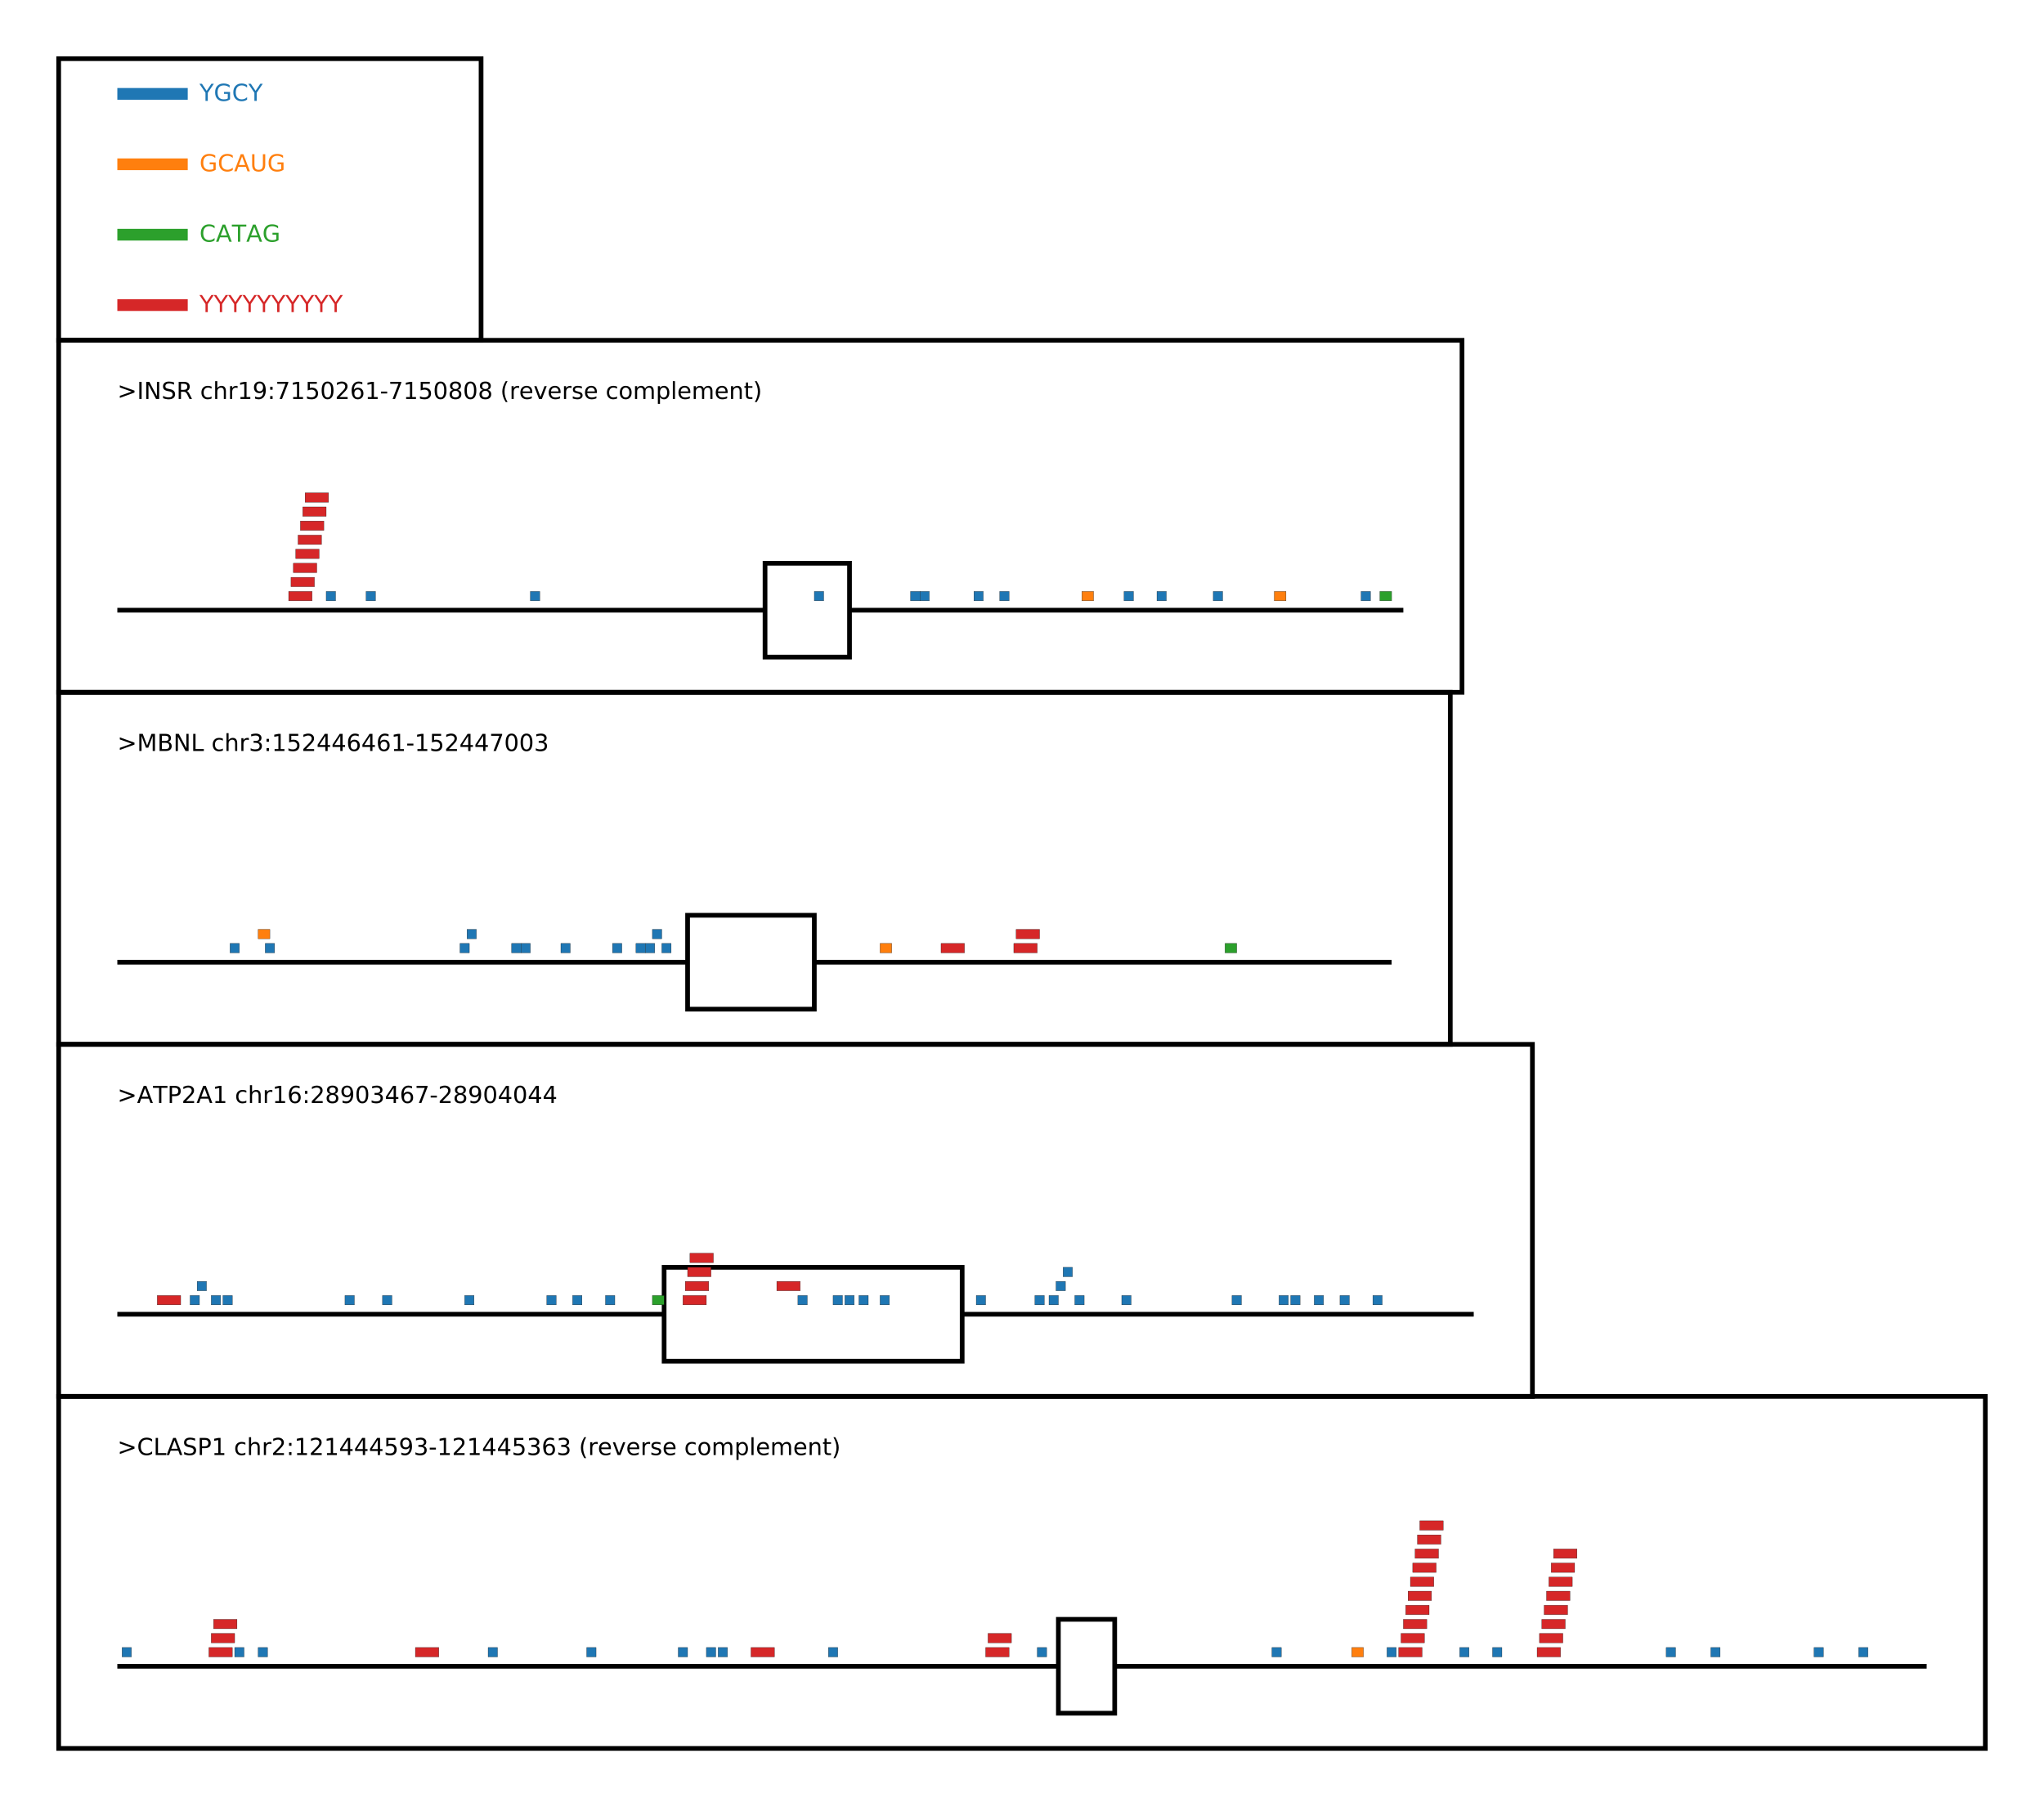 <?xml version="1.0" encoding="UTF-8"?>
<svg xmlns="http://www.w3.org/2000/svg" xmlns:xlink="http://www.w3.org/1999/xlink" width="871pt" height="770pt" viewBox="0 0 871 770" version="1.1">
<defs>
<g>
<symbol overflow="visible" id="glyph0-0">
<path style="stroke:none;" d="M 0.5 1.766 L 0.5 -7.047 L 5.5 -7.047 L 5.5 1.766 Z M 1.062 1.219 L 4.938 1.219 L 4.938 -6.484 L 1.062 -6.484 Z M 1.062 1.219 "/>
</symbol>
<symbol overflow="visible" id="glyph0-1">
<path style="stroke:none;" d="M 1.062 -4.922 L 1.062 -5.812 L 7.312 -3.547 L 7.312 -2.734 L 1.062 -0.453 L 1.062 -1.344 L 6.094 -3.125 Z M 1.062 -4.922 "/>
</symbol>
<symbol overflow="visible" id="glyph0-2">
<path style="stroke:none;" d="M 0.984 -7.297 L 1.969 -7.297 L 1.969 0 L 0.984 0 Z M 0.984 -7.297 "/>
</symbol>
<symbol overflow="visible" id="glyph0-3">
<path style="stroke:none;" d="M 0.984 -7.297 L 2.312 -7.297 L 5.547 -1.188 L 5.547 -7.297 L 6.5 -7.297 L 6.5 0 L 5.172 0 L 1.938 -6.094 L 1.938 0 L 0.984 0 Z M 0.984 -7.297 "/>
</symbol>
<symbol overflow="visible" id="glyph0-4">
<path style="stroke:none;" d="M 5.359 -7.047 L 5.359 -6.094 C 4.984 -6.27 4.629 -6.398 4.297 -6.484 C 3.961 -6.578 3.641 -6.625 3.328 -6.625 C 2.797 -6.625 2.383 -6.52 2.094 -6.312 C 1.801 -6.102 1.656 -5.805 1.656 -5.422 C 1.656 -5.098 1.75 -4.852 1.938 -4.688 C 2.133 -4.52 2.504 -4.391 3.047 -4.297 L 3.641 -4.172 C 4.367 -4.023 4.91 -3.773 5.266 -3.422 C 5.617 -3.078 5.797 -2.609 5.797 -2.016 C 5.797 -1.305 5.555 -0.77 5.078 -0.406 C 4.609 -0.039 3.914 0.141 3 0.141 C 2.656 0.141 2.285 0.098 1.891 0.016 C 1.504 -0.055 1.102 -0.172 0.688 -0.328 L 0.688 -1.344 C 1.094 -1.113 1.484 -0.941 1.859 -0.828 C 2.242 -0.711 2.625 -0.656 3 -0.656 C 3.562 -0.656 3.992 -0.766 4.297 -0.984 C 4.609 -1.211 4.766 -1.531 4.766 -1.938 C 4.766 -2.289 4.656 -2.566 4.438 -2.766 C 4.219 -2.973 3.852 -3.129 3.344 -3.234 L 2.75 -3.344 C 2.008 -3.488 1.473 -3.719 1.141 -4.031 C 0.816 -4.344 0.656 -4.781 0.656 -5.344 C 0.656 -5.988 0.879 -6.492 1.328 -6.859 C 1.785 -7.234 2.414 -7.422 3.219 -7.422 C 3.562 -7.422 3.91 -7.391 4.266 -7.328 C 4.617 -7.266 4.984 -7.172 5.359 -7.047 Z M 5.359 -7.047 "/>
</symbol>
<symbol overflow="visible" id="glyph0-5">
<path style="stroke:none;" d="M 4.438 -3.422 C 4.645 -3.348 4.848 -3.191 5.047 -2.953 C 5.254 -2.723 5.457 -2.406 5.656 -2 L 6.656 0 L 5.594 0 L 4.672 -1.875 C 4.43 -2.363 4.195 -2.688 3.969 -2.844 C 3.738 -3 3.43 -3.078 3.047 -3.078 L 1.969 -3.078 L 1.969 0 L 0.984 0 L 0.984 -7.297 L 3.203 -7.297 C 4.035 -7.297 4.656 -7.117 5.062 -6.766 C 5.477 -6.422 5.688 -5.895 5.688 -5.188 C 5.688 -4.727 5.578 -4.348 5.359 -4.047 C 5.148 -3.742 4.844 -3.535 4.438 -3.422 Z M 1.969 -6.484 L 1.969 -3.891 L 3.203 -3.891 C 3.68 -3.891 4.039 -4 4.281 -4.219 C 4.531 -4.438 4.656 -4.758 4.656 -5.188 C 4.656 -5.613 4.531 -5.938 4.281 -6.156 C 4.039 -6.375 3.68 -6.484 3.203 -6.484 Z M 1.969 -6.484 "/>
</symbol>
<symbol overflow="visible" id="glyph0-6">
<path style="stroke:none;" d=""/>
</symbol>
<symbol overflow="visible" id="glyph0-7">
<path style="stroke:none;" d="M 4.875 -5.266 L 4.875 -4.422 C 4.625 -4.555 4.367 -4.66 4.109 -4.734 C 3.859 -4.805 3.602 -4.844 3.344 -4.844 C 2.758 -4.844 2.305 -4.656 1.984 -4.281 C 1.66 -3.914 1.5 -3.398 1.5 -2.734 C 1.5 -2.066 1.66 -1.547 1.984 -1.172 C 2.305 -0.805 2.758 -0.625 3.344 -0.625 C 3.602 -0.625 3.859 -0.656 4.109 -0.719 C 4.367 -0.789 4.625 -0.898 4.875 -1.047 L 4.875 -0.203 C 4.625 -0.086 4.363 -0.004 4.094 0.047 C 3.832 0.109 3.551 0.141 3.25 0.141 C 2.414 0.141 1.754 -0.113 1.266 -0.625 C 0.785 -1.145 0.547 -1.848 0.547 -2.734 C 0.547 -3.617 0.789 -4.316 1.281 -4.828 C 1.77 -5.336 2.441 -5.594 3.297 -5.594 C 3.578 -5.594 3.848 -5.566 4.109 -5.516 C 4.367 -5.461 4.625 -5.379 4.875 -5.266 Z M 4.875 -5.266 "/>
</symbol>
<symbol overflow="visible" id="glyph0-8">
<path style="stroke:none;" d="M 5.484 -3.297 L 5.484 0 L 4.594 0 L 4.594 -3.266 C 4.594 -3.785 4.488 -4.172 4.281 -4.422 C 4.082 -4.68 3.781 -4.812 3.375 -4.812 C 2.895 -4.812 2.516 -4.656 2.234 -4.344 C 1.953 -4.039 1.812 -3.625 1.812 -3.094 L 1.812 0 L 0.906 0 L 0.906 -7.594 L 1.812 -7.594 L 1.812 -4.625 C 2.031 -4.945 2.285 -5.188 2.578 -5.344 C 2.867 -5.508 3.203 -5.594 3.578 -5.594 C 4.203 -5.594 4.676 -5.398 5 -5.016 C 5.32 -4.629 5.484 -4.055 5.484 -3.297 Z M 5.484 -3.297 "/>
</symbol>
<symbol overflow="visible" id="glyph0-9">
<path style="stroke:none;" d="M 4.109 -4.625 C 4.004 -4.688 3.895 -4.727 3.781 -4.75 C 3.664 -4.781 3.535 -4.797 3.391 -4.797 C 2.879 -4.797 2.488 -4.629 2.219 -4.297 C 1.945 -3.973 1.812 -3.5 1.812 -2.875 L 1.812 0 L 0.906 0 L 0.906 -5.469 L 1.812 -5.469 L 1.812 -4.625 C 2 -4.957 2.242 -5.203 2.547 -5.359 C 2.848 -5.516 3.219 -5.594 3.656 -5.594 C 3.719 -5.594 3.785 -5.586 3.859 -5.578 C 3.93 -5.578 4.016 -5.566 4.109 -5.547 Z M 4.109 -4.625 "/>
</symbol>
<symbol overflow="visible" id="glyph0-10">
<path style="stroke:none;" d="M 1.234 -0.828 L 2.859 -0.828 L 2.859 -6.391 L 1.094 -6.047 L 1.094 -6.938 L 2.844 -7.297 L 3.828 -7.297 L 3.828 -0.828 L 5.438 -0.828 L 5.438 0 L 1.234 0 Z M 1.234 -0.828 "/>
</symbol>
<symbol overflow="visible" id="glyph0-11">
<path style="stroke:none;" d="M 1.094 -0.156 L 1.094 -1.047 C 1.344 -0.93 1.594 -0.844 1.844 -0.781 C 2.102 -0.719 2.352 -0.688 2.594 -0.688 C 3.25 -0.688 3.75 -0.906 4.094 -1.344 C 4.438 -1.781 4.629 -2.445 4.672 -3.344 C 4.484 -3.062 4.242 -2.844 3.953 -2.688 C 3.672 -2.539 3.352 -2.469 3 -2.469 C 2.27 -2.469 1.691 -2.688 1.266 -3.125 C 0.836 -3.57 0.625 -4.176 0.625 -4.938 C 0.625 -5.688 0.844 -6.285 1.281 -6.734 C 1.727 -7.191 2.32 -7.422 3.062 -7.422 C 3.906 -7.422 4.547 -7.098 4.984 -6.453 C 5.43 -5.805 5.656 -4.867 5.656 -3.641 C 5.656 -2.492 5.383 -1.578 4.844 -0.891 C 4.301 -0.203 3.566 0.141 2.641 0.141 C 2.391 0.141 2.141 0.113 1.891 0.062 C 1.641 0.02 1.375 -0.051 1.094 -0.156 Z M 3.062 -3.25 C 3.5 -3.25 3.848 -3.398 4.109 -3.703 C 4.367 -4.004 4.5 -4.414 4.5 -4.938 C 4.5 -5.469 4.367 -5.883 4.109 -6.188 C 3.848 -6.488 3.5 -6.641 3.062 -6.641 C 2.613 -6.641 2.258 -6.488 2 -6.188 C 1.75 -5.883 1.625 -5.469 1.625 -4.938 C 1.625 -4.414 1.75 -4.004 2 -3.703 C 2.258 -3.398 2.613 -3.25 3.062 -3.25 Z M 3.062 -3.25 "/>
</symbol>
<symbol overflow="visible" id="glyph0-12">
<path style="stroke:none;" d="M 1.172 -1.234 L 2.203 -1.234 L 2.203 0 L 1.172 0 Z M 1.172 -5.172 L 2.203 -5.172 L 2.203 -3.938 L 1.172 -3.938 Z M 1.172 -5.172 "/>
</symbol>
<symbol overflow="visible" id="glyph0-13">
<path style="stroke:none;" d="M 0.828 -7.297 L 5.516 -7.297 L 5.516 -6.875 L 2.859 0 L 1.828 0 L 4.328 -6.453 L 0.828 -6.453 Z M 0.828 -7.297 "/>
</symbol>
<symbol overflow="visible" id="glyph0-14">
<path style="stroke:none;" d="M 1.078 -7.297 L 4.953 -7.297 L 4.953 -6.453 L 1.984 -6.453 L 1.984 -4.672 C 2.129 -4.723 2.27 -4.758 2.406 -4.781 C 2.551 -4.801 2.695 -4.812 2.844 -4.812 C 3.656 -4.812 4.297 -4.586 4.766 -4.141 C 5.242 -3.703 5.484 -3.102 5.484 -2.344 C 5.484 -1.551 5.238 -0.938 4.75 -0.5 C 4.27 -0.07 3.582 0.141 2.688 0.141 C 2.383 0.141 2.07 0.113 1.75 0.062 C 1.438 0.008 1.109 -0.066 0.766 -0.172 L 0.766 -1.156 C 1.066 -1 1.375 -0.879 1.688 -0.797 C 2 -0.723 2.328 -0.688 2.672 -0.688 C 3.234 -0.688 3.676 -0.832 4 -1.125 C 4.332 -1.426 4.5 -1.832 4.5 -2.344 C 4.5 -2.844 4.332 -3.238 4 -3.531 C 3.676 -3.832 3.234 -3.984 2.672 -3.984 C 2.41 -3.984 2.145 -3.953 1.875 -3.891 C 1.613 -3.836 1.348 -3.75 1.078 -3.625 Z M 1.078 -7.297 "/>
</symbol>
<symbol overflow="visible" id="glyph0-15">
<path style="stroke:none;" d="M 3.172 -6.641 C 2.672 -6.641 2.289 -6.391 2.031 -5.891 C 1.781 -5.391 1.656 -4.641 1.656 -3.641 C 1.656 -2.641 1.781 -1.891 2.031 -1.391 C 2.289 -0.891 2.672 -0.641 3.172 -0.641 C 3.691 -0.641 4.078 -0.891 4.328 -1.391 C 4.586 -1.891 4.719 -2.641 4.719 -3.641 C 4.719 -4.641 4.586 -5.391 4.328 -5.891 C 4.078 -6.391 3.691 -6.641 3.172 -6.641 Z M 3.172 -7.422 C 3.992 -7.422 4.617 -7.098 5.047 -6.453 C 5.484 -5.805 5.703 -4.867 5.703 -3.641 C 5.703 -2.41 5.484 -1.473 5.047 -0.828 C 4.617 -0.18 3.992 0.141 3.172 0.141 C 2.359 0.141 1.734 -0.18 1.297 -0.828 C 0.867 -1.473 0.656 -2.41 0.656 -3.641 C 0.656 -4.867 0.867 -5.805 1.297 -6.453 C 1.734 -7.098 2.359 -7.422 3.172 -7.422 Z M 3.172 -7.422 "/>
</symbol>
<symbol overflow="visible" id="glyph0-16">
<path style="stroke:none;" d="M 1.922 -0.828 L 5.359 -0.828 L 5.359 0 L 0.734 0 L 0.734 -0.828 C 1.109 -1.211 1.617 -1.734 2.266 -2.391 C 2.91 -3.047 3.316 -3.469 3.484 -3.656 C 3.797 -4.008 4.016 -4.305 4.141 -4.547 C 4.266 -4.797 4.328 -5.039 4.328 -5.281 C 4.328 -5.664 4.191 -5.977 3.922 -6.219 C 3.648 -6.469 3.297 -6.594 2.859 -6.594 C 2.547 -6.594 2.219 -6.535 1.875 -6.422 C 1.539 -6.316 1.176 -6.156 0.781 -5.938 L 0.781 -6.938 C 1.176 -7.094 1.547 -7.211 1.891 -7.297 C 2.234 -7.379 2.551 -7.422 2.844 -7.422 C 3.594 -7.422 4.191 -7.234 4.641 -6.859 C 5.098 -6.484 5.328 -5.977 5.328 -5.344 C 5.328 -5.039 5.27 -4.754 5.156 -4.484 C 5.039 -4.223 4.836 -3.91 4.547 -3.547 C 4.461 -3.453 4.203 -3.176 3.766 -2.719 C 3.328 -2.27 2.711 -1.641 1.922 -0.828 Z M 1.922 -0.828 "/>
</symbol>
<symbol overflow="visible" id="glyph0-17">
<path style="stroke:none;" d="M 3.297 -4.031 C 2.859 -4.031 2.508 -3.879 2.25 -3.578 C 1.988 -3.273 1.859 -2.863 1.859 -2.344 C 1.859 -1.812 1.988 -1.395 2.25 -1.094 C 2.508 -0.789 2.859 -0.641 3.297 -0.641 C 3.742 -0.641 4.094 -0.789 4.344 -1.094 C 4.602 -1.395 4.734 -1.812 4.734 -2.344 C 4.734 -2.863 4.602 -3.273 4.344 -3.578 C 4.094 -3.879 3.742 -4.031 3.297 -4.031 Z M 5.266 -7.125 L 5.266 -6.234 C 5.016 -6.348 4.758 -6.438 4.5 -6.5 C 4.25 -6.562 4.004 -6.594 3.766 -6.594 C 3.109 -6.594 2.609 -6.375 2.266 -5.938 C 1.922 -5.5 1.727 -4.832 1.688 -3.938 C 1.875 -4.219 2.113 -4.43 2.406 -4.578 C 2.695 -4.734 3.016 -4.812 3.359 -4.812 C 4.086 -4.812 4.664 -4.586 5.094 -4.141 C 5.52 -3.703 5.734 -3.102 5.734 -2.344 C 5.734 -1.594 5.508 -0.988 5.062 -0.531 C 4.625 -0.082 4.035 0.141 3.297 0.141 C 2.453 0.141 1.805 -0.18 1.359 -0.828 C 0.922 -1.473 0.703 -2.41 0.703 -3.641 C 0.703 -4.785 0.973 -5.703 1.516 -6.391 C 2.066 -7.078 2.801 -7.422 3.719 -7.422 C 3.969 -7.422 4.219 -7.395 4.469 -7.344 C 4.719 -7.301 4.984 -7.227 5.266 -7.125 Z M 5.266 -7.125 "/>
</symbol>
<symbol overflow="visible" id="glyph0-18">
<path style="stroke:none;" d="M 0.484 -3.141 L 3.125 -3.141 L 3.125 -2.344 L 0.484 -2.344 Z M 0.484 -3.141 "/>
</symbol>
<symbol overflow="visible" id="glyph0-19">
<path style="stroke:none;" d="M 3.172 -3.469 C 2.703 -3.469 2.332 -3.336 2.062 -3.078 C 1.801 -2.828 1.672 -2.484 1.672 -2.047 C 1.672 -1.609 1.801 -1.266 2.062 -1.016 C 2.332 -0.766 2.703 -0.641 3.172 -0.641 C 3.641 -0.641 4.008 -0.766 4.281 -1.016 C 4.551 -1.266 4.688 -1.609 4.688 -2.047 C 4.688 -2.484 4.551 -2.828 4.281 -3.078 C 4.02 -3.336 3.648 -3.469 3.172 -3.469 Z M 2.188 -3.875 C 1.77 -3.977 1.441 -4.176 1.203 -4.469 C 0.961 -4.758 0.844 -5.113 0.844 -5.531 C 0.844 -6.113 1.051 -6.57 1.469 -6.906 C 1.883 -7.25 2.453 -7.422 3.172 -7.422 C 3.898 -7.422 4.473 -7.25 4.891 -6.906 C 5.305 -6.57 5.516 -6.113 5.516 -5.531 C 5.516 -5.113 5.395 -4.758 5.156 -4.469 C 4.914 -4.176 4.586 -3.977 4.172 -3.875 C 4.648 -3.77 5.02 -3.555 5.281 -3.234 C 5.539 -2.91 5.672 -2.516 5.672 -2.047 C 5.672 -1.336 5.457 -0.797 5.031 -0.422 C 4.602 -0.047 3.984 0.141 3.172 0.141 C 2.367 0.141 1.75 -0.047 1.312 -0.422 C 0.883 -0.797 0.672 -1.336 0.672 -2.047 C 0.672 -2.516 0.805 -2.91 1.078 -3.234 C 1.348 -3.555 1.719 -3.77 2.188 -3.875 Z M 1.828 -5.438 C 1.828 -5.062 1.945 -4.766 2.188 -4.547 C 2.426 -4.336 2.754 -4.234 3.172 -4.234 C 3.598 -4.234 3.93 -4.336 4.172 -4.547 C 4.41 -4.766 4.531 -5.062 4.531 -5.438 C 4.531 -5.812 4.41 -6.102 4.172 -6.312 C 3.93 -6.531 3.598 -6.641 3.172 -6.641 C 2.754 -6.641 2.426 -6.531 2.188 -6.312 C 1.945 -6.102 1.828 -5.812 1.828 -5.438 Z M 1.828 -5.438 "/>
</symbol>
<symbol overflow="visible" id="glyph0-20">
<path style="stroke:none;" d="M 3.094 -7.594 C 2.664 -6.844 2.344 -6.098 2.125 -5.359 C 1.914 -4.629 1.812 -3.891 1.812 -3.141 C 1.812 -2.391 1.914 -1.645 2.125 -0.906 C 2.344 -0.164 2.664 0.57 3.094 1.312 L 2.312 1.312 C 1.832 0.551 1.469 -0.195 1.219 -0.938 C 0.977 -1.676 0.859 -2.41 0.859 -3.141 C 0.859 -3.867 0.977 -4.598 1.219 -5.328 C 1.457 -6.066 1.82 -6.82 2.312 -7.594 Z M 3.094 -7.594 "/>
</symbol>
<symbol overflow="visible" id="glyph0-21">
<path style="stroke:none;" d="M 5.625 -2.953 L 5.625 -2.516 L 1.484 -2.516 C 1.523 -1.898 1.711 -1.43 2.047 -1.109 C 2.379 -0.785 2.844 -0.625 3.438 -0.625 C 3.781 -0.625 4.113 -0.664 4.438 -0.75 C 4.77 -0.832 5.094 -0.957 5.406 -1.125 L 5.406 -0.281 C 5.082 -0.145 4.75 -0.039 4.406 0.031 C 4.07 0.102 3.734 0.141 3.391 0.141 C 2.516 0.141 1.82 -0.109 1.312 -0.609 C 0.801 -1.117 0.547 -1.812 0.547 -2.688 C 0.547 -3.582 0.785 -4.289 1.266 -4.812 C 1.754 -5.332 2.41 -5.594 3.234 -5.594 C 3.973 -5.594 4.555 -5.359 4.984 -4.891 C 5.41 -4.422 5.625 -3.773 5.625 -2.953 Z M 4.719 -3.219 C 4.719 -3.707 4.582 -4.098 4.312 -4.391 C 4.039 -4.691 3.688 -4.844 3.25 -4.844 C 2.738 -4.844 2.332 -4.695 2.031 -4.406 C 1.738 -4.125 1.566 -3.727 1.516 -3.219 Z M 4.719 -3.219 "/>
</symbol>
<symbol overflow="visible" id="glyph0-22">
<path style="stroke:none;" d="M 0.297 -5.469 L 1.25 -5.469 L 2.953 -0.875 L 4.672 -5.469 L 5.625 -5.469 L 3.562 0 L 2.344 0 Z M 0.297 -5.469 "/>
</symbol>
<symbol overflow="visible" id="glyph0-23">
<path style="stroke:none;" d="M 4.422 -5.312 L 4.422 -4.453 C 4.172 -4.586 3.91 -4.688 3.641 -4.75 C 3.367 -4.812 3.082 -4.844 2.781 -4.844 C 2.344 -4.844 2.008 -4.773 1.781 -4.641 C 1.562 -4.504 1.453 -4.301 1.453 -4.031 C 1.453 -3.82 1.531 -3.656 1.688 -3.531 C 1.844 -3.414 2.164 -3.305 2.656 -3.203 L 2.953 -3.125 C 3.598 -2.988 4.051 -2.797 4.312 -2.547 C 4.582 -2.297 4.719 -1.953 4.719 -1.516 C 4.719 -1.004 4.516 -0.598 4.109 -0.297 C 3.711 -0.004 3.164 0.141 2.469 0.141 C 2.164 0.141 1.852 0.109 1.531 0.047 C 1.219 -0.004 0.891 -0.086 0.547 -0.203 L 0.547 -1.125 C 0.879 -0.957 1.203 -0.828 1.516 -0.734 C 1.836 -0.648 2.16 -0.609 2.484 -0.609 C 2.898 -0.609 3.223 -0.68 3.453 -0.828 C 3.68 -0.973 3.797 -1.176 3.797 -1.438 C 3.797 -1.688 3.711 -1.875 3.547 -2 C 3.391 -2.133 3.031 -2.258 2.469 -2.375 L 2.156 -2.453 C 1.602 -2.566 1.203 -2.742 0.953 -2.984 C 0.703 -3.234 0.578 -3.566 0.578 -3.984 C 0.578 -4.504 0.758 -4.898 1.125 -5.172 C 1.488 -5.453 2.008 -5.594 2.688 -5.594 C 3.008 -5.594 3.316 -5.566 3.609 -5.516 C 3.91 -5.473 4.18 -5.406 4.422 -5.312 Z M 4.422 -5.312 "/>
</symbol>
<symbol overflow="visible" id="glyph0-24">
<path style="stroke:none;" d="M 3.062 -4.844 C 2.582 -4.844 2.203 -4.656 1.922 -4.281 C 1.641 -3.906 1.5 -3.391 1.5 -2.734 C 1.5 -2.078 1.633 -1.562 1.906 -1.188 C 2.188 -0.812 2.57 -0.625 3.062 -0.625 C 3.539 -0.625 3.922 -0.812 4.203 -1.188 C 4.484 -1.562 4.625 -2.078 4.625 -2.734 C 4.625 -3.379 4.484 -3.891 4.203 -4.266 C 3.922 -4.648 3.539 -4.844 3.062 -4.844 Z M 3.062 -5.594 C 3.844 -5.594 4.457 -5.336 4.906 -4.828 C 5.352 -4.328 5.578 -3.629 5.578 -2.734 C 5.578 -1.836 5.352 -1.133 4.906 -0.625 C 4.457 -0.113 3.844 0.141 3.062 0.141 C 2.281 0.141 1.664 -0.113 1.219 -0.625 C 0.77 -1.133 0.547 -1.836 0.547 -2.734 C 0.547 -3.629 0.77 -4.328 1.219 -4.828 C 1.664 -5.336 2.281 -5.594 3.062 -5.594 Z M 3.062 -5.594 "/>
</symbol>
<symbol overflow="visible" id="glyph0-25">
<path style="stroke:none;" d="M 5.203 -4.422 C 5.422 -4.828 5.688 -5.125 6 -5.312 C 6.312 -5.5 6.68 -5.594 7.109 -5.594 C 7.68 -5.594 8.117 -5.395 8.422 -5 C 8.734 -4.602 8.891 -4.035 8.891 -3.297 L 8.891 0 L 7.984 0 L 7.984 -3.266 C 7.984 -3.797 7.891 -4.188 7.703 -4.438 C 7.523 -4.688 7.242 -4.812 6.859 -4.812 C 6.391 -4.812 6.02 -4.656 5.75 -4.344 C 5.488 -4.039 5.359 -3.625 5.359 -3.094 L 5.359 0 L 4.453 0 L 4.453 -3.266 C 4.453 -3.797 4.359 -4.188 4.172 -4.438 C 3.984 -4.688 3.695 -4.812 3.312 -4.812 C 2.852 -4.812 2.488 -4.656 2.219 -4.344 C 1.945 -4.039 1.812 -3.625 1.812 -3.094 L 1.812 0 L 0.906 0 L 0.906 -5.469 L 1.812 -5.469 L 1.812 -4.625 C 2.02 -4.957 2.266 -5.203 2.547 -5.359 C 2.836 -5.516 3.176 -5.594 3.562 -5.594 C 3.969 -5.594 4.305 -5.492 4.578 -5.297 C 4.859 -5.098 5.066 -4.805 5.203 -4.422 Z M 5.203 -4.422 "/>
</symbol>
<symbol overflow="visible" id="glyph0-26">
<path style="stroke:none;" d="M 1.812 -0.828 L 1.812 2.078 L 0.906 2.078 L 0.906 -5.469 L 1.812 -5.469 L 1.812 -4.641 C 2 -4.961 2.234 -5.203 2.516 -5.359 C 2.805 -5.516 3.156 -5.594 3.562 -5.594 C 4.227 -5.594 4.766 -5.328 5.172 -4.797 C 5.586 -4.273 5.797 -3.586 5.797 -2.734 C 5.797 -1.867 5.586 -1.172 5.172 -0.641 C 4.766 -0.117 4.227 0.141 3.562 0.141 C 3.156 0.141 2.805 0.062 2.516 -0.094 C 2.234 -0.25 2 -0.492 1.812 -0.828 Z M 4.875 -2.734 C 4.875 -3.391 4.734 -3.906 4.453 -4.281 C 4.18 -4.656 3.812 -4.844 3.344 -4.844 C 2.863 -4.844 2.488 -4.656 2.219 -4.281 C 1.945 -3.906 1.812 -3.391 1.812 -2.734 C 1.812 -2.066 1.945 -1.547 2.219 -1.172 C 2.488 -0.797 2.863 -0.609 3.344 -0.609 C 3.812 -0.609 4.18 -0.797 4.453 -1.172 C 4.734 -1.547 4.875 -2.066 4.875 -2.734 Z M 4.875 -2.734 "/>
</symbol>
<symbol overflow="visible" id="glyph0-27">
<path style="stroke:none;" d="M 0.938 -7.594 L 1.844 -7.594 L 1.844 0 L 0.938 0 Z M 0.938 -7.594 "/>
</symbol>
<symbol overflow="visible" id="glyph0-28">
<path style="stroke:none;" d="M 5.484 -3.297 L 5.484 0 L 4.594 0 L 4.594 -3.266 C 4.594 -3.785 4.488 -4.172 4.281 -4.422 C 4.082 -4.68 3.781 -4.812 3.375 -4.812 C 2.895 -4.812 2.516 -4.656 2.234 -4.344 C 1.953 -4.039 1.812 -3.625 1.812 -3.094 L 1.812 0 L 0.906 0 L 0.906 -5.469 L 1.812 -5.469 L 1.812 -4.625 C 2.031 -4.945 2.285 -5.188 2.578 -5.344 C 2.867 -5.508 3.203 -5.594 3.578 -5.594 C 4.203 -5.594 4.676 -5.398 5 -5.016 C 5.32 -4.629 5.484 -4.055 5.484 -3.297 Z M 5.484 -3.297 "/>
</symbol>
<symbol overflow="visible" id="glyph0-29">
<path style="stroke:none;" d="M 1.828 -7.016 L 1.828 -5.469 L 3.688 -5.469 L 3.688 -4.766 L 1.828 -4.766 L 1.828 -1.797 C 1.828 -1.359 1.891 -1.07 2.016 -0.938 C 2.141 -0.812 2.391 -0.75 2.766 -0.75 L 3.688 -0.75 L 3.688 0 L 2.766 0 C 2.066 0 1.582 -0.129 1.312 -0.391 C 1.051 -0.648 0.922 -1.117 0.922 -1.797 L 0.922 -4.766 L 0.266 -4.766 L 0.266 -5.469 L 0.922 -5.469 L 0.922 -7.016 Z M 1.828 -7.016 "/>
</symbol>
<symbol overflow="visible" id="glyph0-30">
<path style="stroke:none;" d="M 0.797 -7.594 L 1.578 -7.594 C 2.066 -6.82 2.43 -6.066 2.672 -5.328 C 2.922 -4.598 3.047 -3.867 3.047 -3.141 C 3.047 -2.41 2.922 -1.676 2.672 -0.938 C 2.43 -0.195 2.066 0.551 1.578 1.312 L 0.797 1.312 C 1.234 0.57 1.555 -0.164 1.766 -0.906 C 1.984 -1.645 2.094 -2.391 2.094 -3.141 C 2.094 -3.891 1.984 -4.629 1.766 -5.359 C 1.555 -6.098 1.234 -6.844 0.797 -7.594 Z M 0.797 -7.594 "/>
</symbol>
<symbol overflow="visible" id="glyph0-31">
<path style="stroke:none;" d="M 0.984 -7.297 L 2.453 -7.297 L 4.312 -2.328 L 6.188 -7.297 L 7.656 -7.297 L 7.656 0 L 6.688 0 L 6.688 -6.406 L 4.812 -1.406 L 3.812 -1.406 L 1.938 -6.406 L 1.938 0 L 0.984 0 Z M 0.984 -7.297 "/>
</symbol>
<symbol overflow="visible" id="glyph0-32">
<path style="stroke:none;" d="M 1.969 -3.484 L 1.969 -0.812 L 3.547 -0.812 C 4.078 -0.812 4.469 -0.922 4.719 -1.141 C 4.977 -1.359 5.109 -1.695 5.109 -2.156 C 5.109 -2.602 4.977 -2.938 4.719 -3.156 C 4.469 -3.375 4.078 -3.484 3.547 -3.484 Z M 1.969 -6.484 L 1.969 -4.281 L 3.422 -4.281 C 3.91 -4.281 4.27 -4.367 4.5 -4.547 C 4.738 -4.734 4.859 -5.008 4.859 -5.375 C 4.859 -5.75 4.738 -6.023 4.5 -6.203 C 4.27 -6.391 3.91 -6.484 3.422 -6.484 Z M 0.984 -7.297 L 3.5 -7.297 C 4.25 -7.297 4.828 -7.141 5.234 -6.828 C 5.641 -6.516 5.844 -6.066 5.844 -5.484 C 5.844 -5.035 5.738 -4.68 5.531 -4.422 C 5.32 -4.16 5.02 -4 4.625 -3.938 C 5.102 -3.832 5.477 -3.613 5.75 -3.281 C 6.02 -2.945 6.156 -2.535 6.156 -2.047 C 6.156 -1.391 5.93 -0.883 5.484 -0.531 C 5.047 -0.176 4.414 0 3.594 0 L 0.984 0 Z M 0.984 -7.297 "/>
</symbol>
<symbol overflow="visible" id="glyph0-33">
<path style="stroke:none;" d="M 0.984 -7.297 L 1.969 -7.297 L 1.969 -0.828 L 5.516 -0.828 L 5.516 0 L 0.984 0 Z M 0.984 -7.297 "/>
</symbol>
<symbol overflow="visible" id="glyph0-34">
<path style="stroke:none;" d="M 4.062 -3.938 C 4.531 -3.832 4.895 -3.617 5.156 -3.297 C 5.426 -2.984 5.562 -2.594 5.562 -2.125 C 5.562 -1.406 5.312 -0.848 4.812 -0.453 C 4.32 -0.055 3.617 0.141 2.703 0.141 C 2.398 0.141 2.086 0.109 1.766 0.047 C 1.441 -0.016 1.109 -0.102 0.766 -0.219 L 0.766 -1.172 C 1.035 -1.016 1.332 -0.895 1.656 -0.812 C 1.988 -0.727 2.332 -0.688 2.688 -0.688 C 3.301 -0.688 3.77 -0.805 4.094 -1.047 C 4.414 -1.297 4.578 -1.656 4.578 -2.125 C 4.578 -2.551 4.426 -2.883 4.125 -3.125 C 3.82 -3.363 3.406 -3.484 2.875 -3.484 L 2.016 -3.484 L 2.016 -4.297 L 2.906 -4.297 C 3.395 -4.297 3.766 -4.395 4.016 -4.594 C 4.273 -4.789 4.406 -5.07 4.406 -5.438 C 4.406 -5.801 4.27 -6.082 4 -6.281 C 3.738 -6.488 3.363 -6.594 2.875 -6.594 C 2.602 -6.594 2.312 -6.562 2 -6.5 C 1.688 -6.445 1.348 -6.359 0.984 -6.234 L 0.984 -7.109 C 1.359 -7.211 1.707 -7.289 2.031 -7.344 C 2.363 -7.395 2.672 -7.422 2.953 -7.422 C 3.703 -7.422 4.297 -7.25 4.734 -6.906 C 5.172 -6.57 5.391 -6.113 5.391 -5.531 C 5.391 -5.125 5.273 -4.781 5.047 -4.5 C 4.816 -4.227 4.488 -4.039 4.062 -3.938 Z M 4.062 -3.938 "/>
</symbol>
<symbol overflow="visible" id="glyph0-35">
<path style="stroke:none;" d="M 3.781 -6.438 L 1.297 -2.547 L 3.781 -2.547 Z M 3.516 -7.297 L 4.766 -7.297 L 4.766 -2.547 L 5.797 -2.547 L 5.797 -1.719 L 4.766 -1.719 L 4.766 0 L 3.781 0 L 3.781 -1.719 L 0.484 -1.719 L 0.484 -2.672 Z M 3.516 -7.297 "/>
</symbol>
<symbol overflow="visible" id="glyph0-36">
<path style="stroke:none;" d="M 3.422 -6.312 L 2.078 -2.688 L 4.766 -2.688 Z M 2.859 -7.297 L 3.984 -7.297 L 6.766 0 L 5.734 0 L 5.062 -1.875 L 1.781 -1.875 L 1.125 0 L 0.078 0 Z M 2.859 -7.297 "/>
</symbol>
<symbol overflow="visible" id="glyph0-37">
<path style="stroke:none;" d="M -0.031 -7.297 L 6.141 -7.297 L 6.141 -6.453 L 3.547 -6.453 L 3.547 0 L 2.562 0 L 2.562 -6.453 L -0.031 -6.453 Z M -0.031 -7.297 "/>
</symbol>
<symbol overflow="visible" id="glyph0-38">
<path style="stroke:none;" d="M 1.969 -6.484 L 1.969 -3.734 L 3.203 -3.734 C 3.66 -3.734 4.016 -3.852 4.266 -4.094 C 4.523 -4.332 4.656 -4.672 4.656 -5.109 C 4.656 -5.547 4.523 -5.883 4.266 -6.125 C 4.016 -6.363 3.66 -6.484 3.203 -6.484 Z M 0.984 -7.297 L 3.203 -7.297 C 4.023 -7.297 4.645 -7.109 5.062 -6.734 C 5.477 -6.367 5.688 -5.828 5.688 -5.109 C 5.688 -4.391 5.477 -3.848 5.062 -3.484 C 4.645 -3.117 4.023 -2.938 3.203 -2.938 L 1.969 -2.938 L 1.969 0 L 0.984 0 Z M 0.984 -7.297 "/>
</symbol>
<symbol overflow="visible" id="glyph0-39">
<path style="stroke:none;" d="M 6.438 -6.734 L 6.438 -5.688 C 6.102 -6 5.75 -6.227 5.375 -6.375 C 5 -6.531 4.602 -6.609 4.188 -6.609 C 3.352 -6.609 2.711 -6.352 2.266 -5.844 C 1.828 -5.332 1.609 -4.598 1.609 -3.641 C 1.609 -2.68 1.828 -1.945 2.266 -1.438 C 2.711 -0.926 3.352 -0.672 4.188 -0.672 C 4.602 -0.672 5 -0.742 5.375 -0.891 C 5.75 -1.047 6.102 -1.281 6.438 -1.594 L 6.438 -0.562 C 6.094 -0.32 5.727 -0.145 5.344 -0.031 C 4.957 0.082 4.551 0.141 4.125 0.141 C 3.02 0.141 2.148 -0.195 1.516 -0.875 C 0.879 -1.551 0.562 -2.473 0.562 -3.641 C 0.562 -4.805 0.879 -5.727 1.516 -6.406 C 2.148 -7.082 3.02 -7.422 4.125 -7.422 C 4.562 -7.422 4.973 -7.363 5.359 -7.25 C 5.742 -7.133 6.102 -6.961 6.438 -6.734 Z M 6.438 -6.734 "/>
</symbol>
<symbol overflow="visible" id="glyph0-40">
<path style="stroke:none;" d="M -0.016 -7.297 L 1.047 -7.297 L 3.062 -4.297 L 5.062 -7.297 L 6.125 -7.297 L 3.547 -3.469 L 3.547 0 L 2.562 0 L 2.562 -3.469 Z M -0.016 -7.297 "/>
</symbol>
<symbol overflow="visible" id="glyph0-41">
<path style="stroke:none;" d="M 5.953 -1.047 L 5.953 -3 L 4.344 -3 L 4.344 -3.812 L 6.922 -3.812 L 6.922 -0.672 C 6.547 -0.41 6.129 -0.207 5.672 -0.062 C 5.211 0.07 4.723 0.141 4.203 0.141 C 3.055 0.141 2.16 -0.191 1.516 -0.859 C 0.879 -1.523 0.562 -2.453 0.562 -3.641 C 0.562 -4.828 0.879 -5.754 1.516 -6.422 C 2.16 -7.086 3.055 -7.422 4.203 -7.422 C 4.672 -7.422 5.117 -7.363 5.547 -7.25 C 5.984 -7.133 6.379 -6.961 6.734 -6.734 L 6.734 -5.672 C 6.367 -5.984 5.984 -6.219 5.578 -6.375 C 5.172 -6.531 4.738 -6.609 4.281 -6.609 C 3.383 -6.609 2.711 -6.359 2.266 -5.859 C 1.828 -5.367 1.609 -4.629 1.609 -3.641 C 1.609 -2.648 1.828 -1.906 2.266 -1.406 C 2.711 -0.914 3.383 -0.672 4.281 -0.672 C 4.633 -0.672 4.945 -0.695 5.219 -0.75 C 5.488 -0.812 5.734 -0.91 5.953 -1.047 Z M 5.953 -1.047 "/>
</symbol>
<symbol overflow="visible" id="glyph0-42">
<path style="stroke:none;" d="M 0.875 -7.297 L 1.859 -7.297 L 1.859 -2.859 C 1.859 -2.078 2 -1.516 2.281 -1.172 C 2.562 -0.828 3.02 -0.656 3.656 -0.656 C 4.289 -0.656 4.75 -0.828 5.031 -1.172 C 5.312 -1.516 5.453 -2.078 5.453 -2.859 L 5.453 -7.297 L 6.453 -7.297 L 6.453 -2.734 C 6.453 -1.785 6.219 -1.066 5.75 -0.578 C 5.281 -0.098 4.582 0.141 3.656 0.141 C 2.738 0.141 2.047 -0.098 1.578 -0.578 C 1.109 -1.066 0.875 -1.785 0.875 -2.734 Z M 0.875 -7.297 "/>
</symbol>
</g>
</defs>
<g id="surface1">
<g style="fill:rgb(0%,0%,0%);fill-opacity:1;">
  <use xlink:href="#glyph0-1" x="50" y="170"/>
  <use xlink:href="#glyph0-2" x="58.379" y="170"/>
  <use xlink:href="#glyph0-3" x="61.328" y="170"/>
  <use xlink:href="#glyph0-4" x="68.809" y="170"/>
  <use xlink:href="#glyph0-5" x="75.156" y="170"/>
  <use xlink:href="#glyph0-6" x="82.104" y="170"/>
  <use xlink:href="#glyph0-7" x="85.283" y="170"/>
  <use xlink:href="#glyph0-8" x="90.781" y="170"/>
  <use xlink:href="#glyph0-9" x="97.119" y="170"/>
  <use xlink:href="#glyph0-10" x="101.23" y="170"/>
  <use xlink:href="#glyph0-11" x="107.593" y="170"/>
  <use xlink:href="#glyph0-12" x="113.955" y="170"/>
  <use xlink:href="#glyph0-13" x="117.324" y="170"/>
  <use xlink:href="#glyph0-10" x="123.687" y="170"/>
  <use xlink:href="#glyph0-14" x="130.049" y="170"/>
  <use xlink:href="#glyph0-15" x="136.411" y="170"/>
  <use xlink:href="#glyph0-16" x="142.773" y="170"/>
  <use xlink:href="#glyph0-17" x="149.136" y="170"/>
  <use xlink:href="#glyph0-10" x="155.498" y="170"/>
  <use xlink:href="#glyph0-18" x="161.86" y="170"/>
  <use xlink:href="#glyph0-13" x="165.469" y="170"/>
  <use xlink:href="#glyph0-10" x="171.831" y="170"/>
  <use xlink:href="#glyph0-14" x="178.193" y="170"/>
  <use xlink:href="#glyph0-15" x="184.556" y="170"/>
  <use xlink:href="#glyph0-19" x="190.918" y="170"/>
  <use xlink:href="#glyph0-15" x="197.28" y="170"/>
  <use xlink:href="#glyph0-19" x="203.643" y="170"/>
  <use xlink:href="#glyph0-6" x="210.005" y="170"/>
  <use xlink:href="#glyph0-20" x="213.184" y="170"/>
  <use xlink:href="#glyph0-9" x="217.085" y="170"/>
  <use xlink:href="#glyph0-21" x="221.196" y="170"/>
  <use xlink:href="#glyph0-22" x="227.349" y="170"/>
  <use xlink:href="#glyph0-21" x="233.267" y="170"/>
  <use xlink:href="#glyph0-9" x="239.419" y="170"/>
  <use xlink:href="#glyph0-23" x="243.53" y="170"/>
  <use xlink:href="#glyph0-21" x="248.74" y="170"/>
  <use xlink:href="#glyph0-6" x="254.893" y="170"/>
  <use xlink:href="#glyph0-7" x="258.071" y="170"/>
  <use xlink:href="#glyph0-24" x="263.569" y="170"/>
  <use xlink:href="#glyph0-25" x="269.688" y="170"/>
  <use xlink:href="#glyph0-26" x="279.429" y="170"/>
  <use xlink:href="#glyph0-27" x="285.776" y="170"/>
  <use xlink:href="#glyph0-21" x="288.555" y="170"/>
  <use xlink:href="#glyph0-25" x="294.707" y="170"/>
  <use xlink:href="#glyph0-21" x="304.448" y="170"/>
  <use xlink:href="#glyph0-28" x="310.601" y="170"/>
  <use xlink:href="#glyph0-29" x="316.938" y="170"/>
  <use xlink:href="#glyph0-30" x="320.859" y="170"/>
</g>
<path style="fill:none;stroke-width:2;stroke-linecap:butt;stroke-linejoin:miter;stroke:rgb(0%,0%,0%);stroke-opacity:1;stroke-miterlimit:10;" d="M 25 145 L 623 145 L 623 295 L 25 295 Z M 50 260 L 326 260 M 326 240 L 362 240 L 362 280 L 326 280 Z M 362 260 L 598 260 "/>
<path style="fill-rule:nonzero;fill:rgb(12.157%,46.667%,70.588%);fill-opacity:1;stroke-width:0.1;stroke-linecap:butt;stroke-linejoin:miter;stroke:rgb(0%,0%,0%);stroke-opacity:1;stroke-miterlimit:10;" d="M 139 252 L 143 252 L 143 256 L 139 256 Z M 139 252 "/>
<path style="fill-rule:nonzero;fill:rgb(12.157%,46.667%,70.588%);fill-opacity:1;stroke-width:0.1;stroke-linecap:butt;stroke-linejoin:miter;stroke:rgb(0%,0%,0%);stroke-opacity:1;stroke-miterlimit:10;" d="M 156 252 L 160 252 L 160 256 L 156 256 Z M 156 252 "/>
<path style="fill-rule:nonzero;fill:rgb(12.157%,46.667%,70.588%);fill-opacity:1;stroke-width:0.1;stroke-linecap:butt;stroke-linejoin:miter;stroke:rgb(0%,0%,0%);stroke-opacity:1;stroke-miterlimit:10;" d="M 226 252 L 230 252 L 230 256 L 226 256 Z M 226 252 "/>
<path style="fill-rule:nonzero;fill:rgb(12.157%,46.667%,70.588%);fill-opacity:1;stroke-width:0.1;stroke-linecap:butt;stroke-linejoin:miter;stroke:rgb(0%,0%,0%);stroke-opacity:1;stroke-miterlimit:10;" d="M 347 252 L 351 252 L 351 256 L 347 256 Z M 347 252 "/>
<path style="fill-rule:nonzero;fill:rgb(12.157%,46.667%,70.588%);fill-opacity:1;stroke-width:0.1;stroke-linecap:butt;stroke-linejoin:miter;stroke:rgb(0%,0%,0%);stroke-opacity:1;stroke-miterlimit:10;" d="M 388 252 L 392 252 L 392 256 L 388 256 Z M 388 252 "/>
<path style="fill-rule:nonzero;fill:rgb(12.157%,46.667%,70.588%);fill-opacity:1;stroke-width:0.1;stroke-linecap:butt;stroke-linejoin:miter;stroke:rgb(0%,0%,0%);stroke-opacity:1;stroke-miterlimit:10;" d="M 392 252 L 396 252 L 396 256 L 392 256 Z M 392 252 "/>
<path style="fill-rule:nonzero;fill:rgb(12.157%,46.667%,70.588%);fill-opacity:1;stroke-width:0.1;stroke-linecap:butt;stroke-linejoin:miter;stroke:rgb(0%,0%,0%);stroke-opacity:1;stroke-miterlimit:10;" d="M 415 252 L 419 252 L 419 256 L 415 256 Z M 415 252 "/>
<path style="fill-rule:nonzero;fill:rgb(12.157%,46.667%,70.588%);fill-opacity:1;stroke-width:0.1;stroke-linecap:butt;stroke-linejoin:miter;stroke:rgb(0%,0%,0%);stroke-opacity:1;stroke-miterlimit:10;" d="M 426 252 L 430 252 L 430 256 L 426 256 Z M 426 252 "/>
<path style="fill-rule:nonzero;fill:rgb(12.157%,46.667%,70.588%);fill-opacity:1;stroke-width:0.1;stroke-linecap:butt;stroke-linejoin:miter;stroke:rgb(0%,0%,0%);stroke-opacity:1;stroke-miterlimit:10;" d="M 479 252 L 483 252 L 483 256 L 479 256 Z M 479 252 "/>
<path style="fill-rule:nonzero;fill:rgb(12.157%,46.667%,70.588%);fill-opacity:1;stroke-width:0.1;stroke-linecap:butt;stroke-linejoin:miter;stroke:rgb(0%,0%,0%);stroke-opacity:1;stroke-miterlimit:10;" d="M 493 252 L 497 252 L 497 256 L 493 256 Z M 493 252 "/>
<path style="fill-rule:nonzero;fill:rgb(12.157%,46.667%,70.588%);fill-opacity:1;stroke-width:0.1;stroke-linecap:butt;stroke-linejoin:miter;stroke:rgb(0%,0%,0%);stroke-opacity:1;stroke-miterlimit:10;" d="M 517 252 L 521 252 L 521 256 L 517 256 Z M 517 252 "/>
<path style="fill-rule:nonzero;fill:rgb(12.157%,46.667%,70.588%);fill-opacity:1;stroke-width:0.1;stroke-linecap:butt;stroke-linejoin:miter;stroke:rgb(0%,0%,0%);stroke-opacity:1;stroke-miterlimit:10;" d="M 580 252 L 584 252 L 584 256 L 580 256 Z M 580 252 "/>
<path style="fill-rule:nonzero;fill:rgb(100%,49.804%,5.49%);fill-opacity:1;stroke-width:0.1;stroke-linecap:butt;stroke-linejoin:miter;stroke:rgb(0%,0%,0%);stroke-opacity:1;stroke-miterlimit:10;" d="M 461 252 L 466 252 L 466 256 L 461 256 Z M 461 252 "/>
<path style="fill-rule:nonzero;fill:rgb(100%,49.804%,5.49%);fill-opacity:1;stroke-width:0.1;stroke-linecap:butt;stroke-linejoin:miter;stroke:rgb(0%,0%,0%);stroke-opacity:1;stroke-miterlimit:10;" d="M 543 252 L 548 252 L 548 256 L 543 256 Z M 543 252 "/>
<path style="fill-rule:nonzero;fill:rgb(17.255%,62.745%,17.255%);fill-opacity:1;stroke-width:0.1;stroke-linecap:butt;stroke-linejoin:miter;stroke:rgb(0%,0%,0%);stroke-opacity:1;stroke-miterlimit:10;" d="M 588 252 L 593 252 L 593 256 L 588 256 Z M 588 252 "/>
<path style="fill-rule:nonzero;fill:rgb(83.922%,15.294%,15.686%);fill-opacity:1;stroke-width:0.1;stroke-linecap:butt;stroke-linejoin:miter;stroke:rgb(0%,0%,0%);stroke-opacity:1;stroke-miterlimit:10;" d="M 123 252 L 133 252 L 133 256 L 123 256 Z M 123 252 "/>
<path style="fill-rule:nonzero;fill:rgb(83.922%,15.294%,15.686%);fill-opacity:1;stroke-width:0.1;stroke-linecap:butt;stroke-linejoin:miter;stroke:rgb(0%,0%,0%);stroke-opacity:1;stroke-miterlimit:10;" d="M 124 246 L 134 246 L 134 250 L 124 250 Z M 124 246 "/>
<path style="fill-rule:nonzero;fill:rgb(83.922%,15.294%,15.686%);fill-opacity:1;stroke-width:0.1;stroke-linecap:butt;stroke-linejoin:miter;stroke:rgb(0%,0%,0%);stroke-opacity:1;stroke-miterlimit:10;" d="M 125 240 L 135 240 L 135 244 L 125 244 Z M 125 240 "/>
<path style="fill-rule:nonzero;fill:rgb(83.922%,15.294%,15.686%);fill-opacity:1;stroke-width:0.1;stroke-linecap:butt;stroke-linejoin:miter;stroke:rgb(0%,0%,0%);stroke-opacity:1;stroke-miterlimit:10;" d="M 126 234 L 136 234 L 136 238 L 126 238 Z M 126 234 "/>
<path style="fill-rule:nonzero;fill:rgb(83.922%,15.294%,15.686%);fill-opacity:1;stroke-width:0.1;stroke-linecap:butt;stroke-linejoin:miter;stroke:rgb(0%,0%,0%);stroke-opacity:1;stroke-miterlimit:10;" d="M 127 228 L 137 228 L 137 232 L 127 232 Z M 127 228 "/>
<path style="fill-rule:nonzero;fill:rgb(83.922%,15.294%,15.686%);fill-opacity:1;stroke-width:0.1;stroke-linecap:butt;stroke-linejoin:miter;stroke:rgb(0%,0%,0%);stroke-opacity:1;stroke-miterlimit:10;" d="M 128 222 L 138 222 L 138 226 L 128 226 Z M 128 222 "/>
<path style="fill-rule:nonzero;fill:rgb(83.922%,15.294%,15.686%);fill-opacity:1;stroke-width:0.1;stroke-linecap:butt;stroke-linejoin:miter;stroke:rgb(0%,0%,0%);stroke-opacity:1;stroke-miterlimit:10;" d="M 129 216 L 139 216 L 139 220 L 129 220 Z M 129 216 "/>
<path style="fill-rule:nonzero;fill:rgb(83.922%,15.294%,15.686%);fill-opacity:1;stroke-width:0.1;stroke-linecap:butt;stroke-linejoin:miter;stroke:rgb(0%,0%,0%);stroke-opacity:1;stroke-miterlimit:10;" d="M 130 210 L 140 210 L 140 214 L 130 214 Z M 130 210 "/>
<g style="fill:rgb(0%,0%,0%);fill-opacity:1;">
  <use xlink:href="#glyph0-1" x="50" y="320"/>
  <use xlink:href="#glyph0-31" x="58.379" y="320"/>
  <use xlink:href="#glyph0-32" x="67.007" y="320"/>
  <use xlink:href="#glyph0-3" x="73.867" y="320"/>
  <use xlink:href="#glyph0-33" x="81.348" y="320"/>
  <use xlink:href="#glyph0-6" x="86.919" y="320"/>
  <use xlink:href="#glyph0-7" x="90.098" y="320"/>
  <use xlink:href="#glyph0-8" x="95.596" y="320"/>
  <use xlink:href="#glyph0-9" x="101.934" y="320"/>
  <use xlink:href="#glyph0-34" x="106.045" y="320"/>
  <use xlink:href="#glyph0-12" x="112.407" y="320"/>
  <use xlink:href="#glyph0-10" x="115.776" y="320"/>
  <use xlink:href="#glyph0-14" x="122.139" y="320"/>
  <use xlink:href="#glyph0-16" x="128.501" y="320"/>
  <use xlink:href="#glyph0-35" x="134.863" y="320"/>
  <use xlink:href="#glyph0-35" x="141.226" y="320"/>
  <use xlink:href="#glyph0-17" x="147.588" y="320"/>
  <use xlink:href="#glyph0-35" x="153.95" y="320"/>
  <use xlink:href="#glyph0-17" x="160.312" y="320"/>
  <use xlink:href="#glyph0-10" x="166.675" y="320"/>
  <use xlink:href="#glyph0-18" x="173.037" y="320"/>
  <use xlink:href="#glyph0-10" x="176.646" y="320"/>
  <use xlink:href="#glyph0-14" x="183.008" y="320"/>
  <use xlink:href="#glyph0-16" x="189.37" y="320"/>
  <use xlink:href="#glyph0-35" x="195.732" y="320"/>
  <use xlink:href="#glyph0-35" x="202.095" y="320"/>
  <use xlink:href="#glyph0-13" x="208.457" y="320"/>
  <use xlink:href="#glyph0-15" x="214.819" y="320"/>
  <use xlink:href="#glyph0-15" x="221.182" y="320"/>
  <use xlink:href="#glyph0-34" x="227.544" y="320"/>
</g>
<path style="fill:none;stroke-width:2;stroke-linecap:butt;stroke-linejoin:miter;stroke:rgb(0%,0%,0%);stroke-opacity:1;stroke-miterlimit:10;" d="M 25 295 L 618 295 L 618 445 L 25 445 Z M 50 410 L 293 410 M 293 390 L 347 390 L 347 430 L 293 430 Z M 347 410 L 593 410 "/>
<path style="fill-rule:nonzero;fill:rgb(12.157%,46.667%,70.588%);fill-opacity:1;stroke-width:0.1;stroke-linecap:butt;stroke-linejoin:miter;stroke:rgb(0%,0%,0%);stroke-opacity:1;stroke-miterlimit:10;" d="M 98 402 L 102 402 L 102 406 L 98 406 Z M 98 402 "/>
<path style="fill-rule:nonzero;fill:rgb(12.157%,46.667%,70.588%);fill-opacity:1;stroke-width:0.1;stroke-linecap:butt;stroke-linejoin:miter;stroke:rgb(0%,0%,0%);stroke-opacity:1;stroke-miterlimit:10;" d="M 113 402 L 117 402 L 117 406 L 113 406 Z M 113 402 "/>
<path style="fill-rule:nonzero;fill:rgb(12.157%,46.667%,70.588%);fill-opacity:1;stroke-width:0.1;stroke-linecap:butt;stroke-linejoin:miter;stroke:rgb(0%,0%,0%);stroke-opacity:1;stroke-miterlimit:10;" d="M 196 402 L 200 402 L 200 406 L 196 406 Z M 196 402 "/>
<path style="fill-rule:nonzero;fill:rgb(12.157%,46.667%,70.588%);fill-opacity:1;stroke-width:0.1;stroke-linecap:butt;stroke-linejoin:miter;stroke:rgb(0%,0%,0%);stroke-opacity:1;stroke-miterlimit:10;" d="M 199 396 L 203 396 L 203 400 L 199 400 Z M 199 396 "/>
<path style="fill-rule:nonzero;fill:rgb(12.157%,46.667%,70.588%);fill-opacity:1;stroke-width:0.1;stroke-linecap:butt;stroke-linejoin:miter;stroke:rgb(0%,0%,0%);stroke-opacity:1;stroke-miterlimit:10;" d="M 218 402 L 222 402 L 222 406 L 218 406 Z M 218 402 "/>
<path style="fill-rule:nonzero;fill:rgb(12.157%,46.667%,70.588%);fill-opacity:1;stroke-width:0.1;stroke-linecap:butt;stroke-linejoin:miter;stroke:rgb(0%,0%,0%);stroke-opacity:1;stroke-miterlimit:10;" d="M 222 402 L 226 402 L 226 406 L 222 406 Z M 222 402 "/>
<path style="fill-rule:nonzero;fill:rgb(12.157%,46.667%,70.588%);fill-opacity:1;stroke-width:0.1;stroke-linecap:butt;stroke-linejoin:miter;stroke:rgb(0%,0%,0%);stroke-opacity:1;stroke-miterlimit:10;" d="M 239 402 L 243 402 L 243 406 L 239 406 Z M 239 402 "/>
<path style="fill-rule:nonzero;fill:rgb(12.157%,46.667%,70.588%);fill-opacity:1;stroke-width:0.1;stroke-linecap:butt;stroke-linejoin:miter;stroke:rgb(0%,0%,0%);stroke-opacity:1;stroke-miterlimit:10;" d="M 261 402 L 265 402 L 265 406 L 261 406 Z M 261 402 "/>
<path style="fill-rule:nonzero;fill:rgb(12.157%,46.667%,70.588%);fill-opacity:1;stroke-width:0.1;stroke-linecap:butt;stroke-linejoin:miter;stroke:rgb(0%,0%,0%);stroke-opacity:1;stroke-miterlimit:10;" d="M 271 402 L 275 402 L 275 406 L 271 406 Z M 271 402 "/>
<path style="fill-rule:nonzero;fill:rgb(12.157%,46.667%,70.588%);fill-opacity:1;stroke-width:0.1;stroke-linecap:butt;stroke-linejoin:miter;stroke:rgb(0%,0%,0%);stroke-opacity:1;stroke-miterlimit:10;" d="M 275 402 L 279 402 L 279 406 L 275 406 Z M 275 402 "/>
<path style="fill-rule:nonzero;fill:rgb(12.157%,46.667%,70.588%);fill-opacity:1;stroke-width:0.1;stroke-linecap:butt;stroke-linejoin:miter;stroke:rgb(0%,0%,0%);stroke-opacity:1;stroke-miterlimit:10;" d="M 278 396 L 282 396 L 282 400 L 278 400 Z M 278 396 "/>
<path style="fill-rule:nonzero;fill:rgb(12.157%,46.667%,70.588%);fill-opacity:1;stroke-width:0.1;stroke-linecap:butt;stroke-linejoin:miter;stroke:rgb(0%,0%,0%);stroke-opacity:1;stroke-miterlimit:10;" d="M 282 402 L 286 402 L 286 406 L 282 406 Z M 282 402 "/>
<path style="fill-rule:nonzero;fill:rgb(100%,49.804%,5.49%);fill-opacity:1;stroke-width:0.1;stroke-linecap:butt;stroke-linejoin:miter;stroke:rgb(0%,0%,0%);stroke-opacity:1;stroke-miterlimit:10;" d="M 110 396 L 115 396 L 115 400 L 110 400 Z M 110 396 "/>
<path style="fill-rule:nonzero;fill:rgb(100%,49.804%,5.49%);fill-opacity:1;stroke-width:0.1;stroke-linecap:butt;stroke-linejoin:miter;stroke:rgb(0%,0%,0%);stroke-opacity:1;stroke-miterlimit:10;" d="M 375 402 L 380 402 L 380 406 L 375 406 Z M 375 402 "/>
<path style="fill-rule:nonzero;fill:rgb(17.255%,62.745%,17.255%);fill-opacity:1;stroke-width:0.1;stroke-linecap:butt;stroke-linejoin:miter;stroke:rgb(0%,0%,0%);stroke-opacity:1;stroke-miterlimit:10;" d="M 522 402 L 527 402 L 527 406 L 522 406 Z M 522 402 "/>
<path style="fill-rule:nonzero;fill:rgb(83.922%,15.294%,15.686%);fill-opacity:1;stroke-width:0.1;stroke-linecap:butt;stroke-linejoin:miter;stroke:rgb(0%,0%,0%);stroke-opacity:1;stroke-miterlimit:10;" d="M 401 402 L 411 402 L 411 406 L 401 406 Z M 401 402 "/>
<path style="fill-rule:nonzero;fill:rgb(83.922%,15.294%,15.686%);fill-opacity:1;stroke-width:0.1;stroke-linecap:butt;stroke-linejoin:miter;stroke:rgb(0%,0%,0%);stroke-opacity:1;stroke-miterlimit:10;" d="M 432 402 L 442 402 L 442 406 L 432 406 Z M 432 402 "/>
<path style="fill-rule:nonzero;fill:rgb(83.922%,15.294%,15.686%);fill-opacity:1;stroke-width:0.1;stroke-linecap:butt;stroke-linejoin:miter;stroke:rgb(0%,0%,0%);stroke-opacity:1;stroke-miterlimit:10;" d="M 433 396 L 443 396 L 443 400 L 433 400 Z M 433 396 "/>
<g style="fill:rgb(0%,0%,0%);fill-opacity:1;">
  <use xlink:href="#glyph0-1" x="50" y="470"/>
  <use xlink:href="#glyph0-36" x="58.379" y="470"/>
  <use xlink:href="#glyph0-37" x="65.22" y="470"/>
  <use xlink:href="#glyph0-38" x="71.328" y="470"/>
  <use xlink:href="#glyph0-16" x="77.358" y="470"/>
  <use xlink:href="#glyph0-36" x="83.721" y="470"/>
  <use xlink:href="#glyph0-10" x="90.562" y="470"/>
  <use xlink:href="#glyph0-6" x="96.924" y="470"/>
  <use xlink:href="#glyph0-7" x="100.103" y="470"/>
  <use xlink:href="#glyph0-8" x="105.601" y="470"/>
  <use xlink:href="#glyph0-9" x="111.938" y="470"/>
  <use xlink:href="#glyph0-10" x="116.05" y="470"/>
  <use xlink:href="#glyph0-17" x="122.412" y="470"/>
  <use xlink:href="#glyph0-12" x="128.774" y="470"/>
  <use xlink:href="#glyph0-16" x="132.144" y="470"/>
  <use xlink:href="#glyph0-19" x="138.506" y="470"/>
  <use xlink:href="#glyph0-11" x="144.868" y="470"/>
  <use xlink:href="#glyph0-15" x="151.23" y="470"/>
  <use xlink:href="#glyph0-34" x="157.593" y="470"/>
  <use xlink:href="#glyph0-35" x="163.955" y="470"/>
  <use xlink:href="#glyph0-17" x="170.317" y="470"/>
  <use xlink:href="#glyph0-13" x="176.68" y="470"/>
  <use xlink:href="#glyph0-18" x="183.042" y="470"/>
  <use xlink:href="#glyph0-16" x="186.65" y="470"/>
  <use xlink:href="#glyph0-19" x="193.013" y="470"/>
  <use xlink:href="#glyph0-11" x="199.375" y="470"/>
  <use xlink:href="#glyph0-15" x="205.737" y="470"/>
  <use xlink:href="#glyph0-35" x="212.1" y="470"/>
  <use xlink:href="#glyph0-15" x="218.462" y="470"/>
  <use xlink:href="#glyph0-35" x="224.824" y="470"/>
  <use xlink:href="#glyph0-35" x="231.187" y="470"/>
</g>
<path style="fill:none;stroke-width:2;stroke-linecap:butt;stroke-linejoin:miter;stroke:rgb(0%,0%,0%);stroke-opacity:1;stroke-miterlimit:10;" d="M 25 445 L 653 445 L 653 595 L 25 595 Z M 50 560 L 283 560 M 283 540 L 410 540 L 410 580 L 283 580 Z M 410 560 L 628 560 "/>
<path style="fill-rule:nonzero;fill:rgb(12.157%,46.667%,70.588%);fill-opacity:1;stroke-width:0.1;stroke-linecap:butt;stroke-linejoin:miter;stroke:rgb(0%,0%,0%);stroke-opacity:1;stroke-miterlimit:10;" d="M 81 552 L 85 552 L 85 556 L 81 556 Z M 81 552 "/>
<path style="fill-rule:nonzero;fill:rgb(12.157%,46.667%,70.588%);fill-opacity:1;stroke-width:0.1;stroke-linecap:butt;stroke-linejoin:miter;stroke:rgb(0%,0%,0%);stroke-opacity:1;stroke-miterlimit:10;" d="M 84 546 L 88 546 L 88 550 L 84 550 Z M 84 546 "/>
<path style="fill-rule:nonzero;fill:rgb(12.157%,46.667%,70.588%);fill-opacity:1;stroke-width:0.1;stroke-linecap:butt;stroke-linejoin:miter;stroke:rgb(0%,0%,0%);stroke-opacity:1;stroke-miterlimit:10;" d="M 90 552 L 94 552 L 94 556 L 90 556 Z M 90 552 "/>
<path style="fill-rule:nonzero;fill:rgb(12.157%,46.667%,70.588%);fill-opacity:1;stroke-width:0.1;stroke-linecap:butt;stroke-linejoin:miter;stroke:rgb(0%,0%,0%);stroke-opacity:1;stroke-miterlimit:10;" d="M 95 552 L 99 552 L 99 556 L 95 556 Z M 95 552 "/>
<path style="fill-rule:nonzero;fill:rgb(12.157%,46.667%,70.588%);fill-opacity:1;stroke-width:0.1;stroke-linecap:butt;stroke-linejoin:miter;stroke:rgb(0%,0%,0%);stroke-opacity:1;stroke-miterlimit:10;" d="M 147 552 L 151 552 L 151 556 L 147 556 Z M 147 552 "/>
<path style="fill-rule:nonzero;fill:rgb(12.157%,46.667%,70.588%);fill-opacity:1;stroke-width:0.1;stroke-linecap:butt;stroke-linejoin:miter;stroke:rgb(0%,0%,0%);stroke-opacity:1;stroke-miterlimit:10;" d="M 163 552 L 167 552 L 167 556 L 163 556 Z M 163 552 "/>
<path style="fill-rule:nonzero;fill:rgb(12.157%,46.667%,70.588%);fill-opacity:1;stroke-width:0.1;stroke-linecap:butt;stroke-linejoin:miter;stroke:rgb(0%,0%,0%);stroke-opacity:1;stroke-miterlimit:10;" d="M 198 552 L 202 552 L 202 556 L 198 556 Z M 198 552 "/>
<path style="fill-rule:nonzero;fill:rgb(12.157%,46.667%,70.588%);fill-opacity:1;stroke-width:0.1;stroke-linecap:butt;stroke-linejoin:miter;stroke:rgb(0%,0%,0%);stroke-opacity:1;stroke-miterlimit:10;" d="M 233 552 L 237 552 L 237 556 L 233 556 Z M 233 552 "/>
<path style="fill-rule:nonzero;fill:rgb(12.157%,46.667%,70.588%);fill-opacity:1;stroke-width:0.1;stroke-linecap:butt;stroke-linejoin:miter;stroke:rgb(0%,0%,0%);stroke-opacity:1;stroke-miterlimit:10;" d="M 244 552 L 248 552 L 248 556 L 244 556 Z M 244 552 "/>
<path style="fill-rule:nonzero;fill:rgb(12.157%,46.667%,70.588%);fill-opacity:1;stroke-width:0.1;stroke-linecap:butt;stroke-linejoin:miter;stroke:rgb(0%,0%,0%);stroke-opacity:1;stroke-miterlimit:10;" d="M 258 552 L 262 552 L 262 556 L 258 556 Z M 258 552 "/>
<path style="fill-rule:nonzero;fill:rgb(12.157%,46.667%,70.588%);fill-opacity:1;stroke-width:0.1;stroke-linecap:butt;stroke-linejoin:miter;stroke:rgb(0%,0%,0%);stroke-opacity:1;stroke-miterlimit:10;" d="M 340 552 L 344 552 L 344 556 L 340 556 Z M 340 552 "/>
<path style="fill-rule:nonzero;fill:rgb(12.157%,46.667%,70.588%);fill-opacity:1;stroke-width:0.1;stroke-linecap:butt;stroke-linejoin:miter;stroke:rgb(0%,0%,0%);stroke-opacity:1;stroke-miterlimit:10;" d="M 355 552 L 359 552 L 359 556 L 355 556 Z M 355 552 "/>
<path style="fill-rule:nonzero;fill:rgb(12.157%,46.667%,70.588%);fill-opacity:1;stroke-width:0.1;stroke-linecap:butt;stroke-linejoin:miter;stroke:rgb(0%,0%,0%);stroke-opacity:1;stroke-miterlimit:10;" d="M 360 552 L 364 552 L 364 556 L 360 556 Z M 360 552 "/>
<path style="fill-rule:nonzero;fill:rgb(12.157%,46.667%,70.588%);fill-opacity:1;stroke-width:0.1;stroke-linecap:butt;stroke-linejoin:miter;stroke:rgb(0%,0%,0%);stroke-opacity:1;stroke-miterlimit:10;" d="M 366 552 L 370 552 L 370 556 L 366 556 Z M 366 552 "/>
<path style="fill-rule:nonzero;fill:rgb(12.157%,46.667%,70.588%);fill-opacity:1;stroke-width:0.1;stroke-linecap:butt;stroke-linejoin:miter;stroke:rgb(0%,0%,0%);stroke-opacity:1;stroke-miterlimit:10;" d="M 375 552 L 379 552 L 379 556 L 375 556 Z M 375 552 "/>
<path style="fill-rule:nonzero;fill:rgb(12.157%,46.667%,70.588%);fill-opacity:1;stroke-width:0.1;stroke-linecap:butt;stroke-linejoin:miter;stroke:rgb(0%,0%,0%);stroke-opacity:1;stroke-miterlimit:10;" d="M 416 552 L 420 552 L 420 556 L 416 556 Z M 416 552 "/>
<path style="fill-rule:nonzero;fill:rgb(12.157%,46.667%,70.588%);fill-opacity:1;stroke-width:0.1;stroke-linecap:butt;stroke-linejoin:miter;stroke:rgb(0%,0%,0%);stroke-opacity:1;stroke-miterlimit:10;" d="M 441 552 L 445 552 L 445 556 L 441 556 Z M 441 552 "/>
<path style="fill-rule:nonzero;fill:rgb(12.157%,46.667%,70.588%);fill-opacity:1;stroke-width:0.1;stroke-linecap:butt;stroke-linejoin:miter;stroke:rgb(0%,0%,0%);stroke-opacity:1;stroke-miterlimit:10;" d="M 447 552 L 451 552 L 451 556 L 447 556 Z M 447 552 "/>
<path style="fill-rule:nonzero;fill:rgb(12.157%,46.667%,70.588%);fill-opacity:1;stroke-width:0.1;stroke-linecap:butt;stroke-linejoin:miter;stroke:rgb(0%,0%,0%);stroke-opacity:1;stroke-miterlimit:10;" d="M 450 546 L 454 546 L 454 550 L 450 550 Z M 450 546 "/>
<path style="fill-rule:nonzero;fill:rgb(12.157%,46.667%,70.588%);fill-opacity:1;stroke-width:0.1;stroke-linecap:butt;stroke-linejoin:miter;stroke:rgb(0%,0%,0%);stroke-opacity:1;stroke-miterlimit:10;" d="M 453 540 L 457 540 L 457 544 L 453 544 Z M 453 540 "/>
<path style="fill-rule:nonzero;fill:rgb(12.157%,46.667%,70.588%);fill-opacity:1;stroke-width:0.1;stroke-linecap:butt;stroke-linejoin:miter;stroke:rgb(0%,0%,0%);stroke-opacity:1;stroke-miterlimit:10;" d="M 458 552 L 462 552 L 462 556 L 458 556 Z M 458 552 "/>
<path style="fill-rule:nonzero;fill:rgb(12.157%,46.667%,70.588%);fill-opacity:1;stroke-width:0.1;stroke-linecap:butt;stroke-linejoin:miter;stroke:rgb(0%,0%,0%);stroke-opacity:1;stroke-miterlimit:10;" d="M 478 552 L 482 552 L 482 556 L 478 556 Z M 478 552 "/>
<path style="fill-rule:nonzero;fill:rgb(12.157%,46.667%,70.588%);fill-opacity:1;stroke-width:0.1;stroke-linecap:butt;stroke-linejoin:miter;stroke:rgb(0%,0%,0%);stroke-opacity:1;stroke-miterlimit:10;" d="M 525 552 L 529 552 L 529 556 L 525 556 Z M 525 552 "/>
<path style="fill-rule:nonzero;fill:rgb(12.157%,46.667%,70.588%);fill-opacity:1;stroke-width:0.1;stroke-linecap:butt;stroke-linejoin:miter;stroke:rgb(0%,0%,0%);stroke-opacity:1;stroke-miterlimit:10;" d="M 545 552 L 549 552 L 549 556 L 545 556 Z M 545 552 "/>
<path style="fill-rule:nonzero;fill:rgb(12.157%,46.667%,70.588%);fill-opacity:1;stroke-width:0.1;stroke-linecap:butt;stroke-linejoin:miter;stroke:rgb(0%,0%,0%);stroke-opacity:1;stroke-miterlimit:10;" d="M 550 552 L 554 552 L 554 556 L 550 556 Z M 550 552 "/>
<path style="fill-rule:nonzero;fill:rgb(12.157%,46.667%,70.588%);fill-opacity:1;stroke-width:0.1;stroke-linecap:butt;stroke-linejoin:miter;stroke:rgb(0%,0%,0%);stroke-opacity:1;stroke-miterlimit:10;" d="M 560 552 L 564 552 L 564 556 L 560 556 Z M 560 552 "/>
<path style="fill-rule:nonzero;fill:rgb(12.157%,46.667%,70.588%);fill-opacity:1;stroke-width:0.1;stroke-linecap:butt;stroke-linejoin:miter;stroke:rgb(0%,0%,0%);stroke-opacity:1;stroke-miterlimit:10;" d="M 571 552 L 575 552 L 575 556 L 571 556 Z M 571 552 "/>
<path style="fill-rule:nonzero;fill:rgb(12.157%,46.667%,70.588%);fill-opacity:1;stroke-width:0.1;stroke-linecap:butt;stroke-linejoin:miter;stroke:rgb(0%,0%,0%);stroke-opacity:1;stroke-miterlimit:10;" d="M 585 552 L 589 552 L 589 556 L 585 556 Z M 585 552 "/>
<path style="fill-rule:nonzero;fill:rgb(17.255%,62.745%,17.255%);fill-opacity:1;stroke-width:0.1;stroke-linecap:butt;stroke-linejoin:miter;stroke:rgb(0%,0%,0%);stroke-opacity:1;stroke-miterlimit:10;" d="M 278 552 L 283 552 L 283 556 L 278 556 Z M 278 552 "/>
<path style="fill-rule:nonzero;fill:rgb(83.922%,15.294%,15.686%);fill-opacity:1;stroke-width:0.1;stroke-linecap:butt;stroke-linejoin:miter;stroke:rgb(0%,0%,0%);stroke-opacity:1;stroke-miterlimit:10;" d="M 67 552 L 77 552 L 77 556 L 67 556 Z M 67 552 "/>
<path style="fill-rule:nonzero;fill:rgb(83.922%,15.294%,15.686%);fill-opacity:1;stroke-width:0.1;stroke-linecap:butt;stroke-linejoin:miter;stroke:rgb(0%,0%,0%);stroke-opacity:1;stroke-miterlimit:10;" d="M 291 552 L 301 552 L 301 556 L 291 556 Z M 291 552 "/>
<path style="fill-rule:nonzero;fill:rgb(83.922%,15.294%,15.686%);fill-opacity:1;stroke-width:0.1;stroke-linecap:butt;stroke-linejoin:miter;stroke:rgb(0%,0%,0%);stroke-opacity:1;stroke-miterlimit:10;" d="M 292 546 L 302 546 L 302 550 L 292 550 Z M 292 546 "/>
<path style="fill-rule:nonzero;fill:rgb(83.922%,15.294%,15.686%);fill-opacity:1;stroke-width:0.1;stroke-linecap:butt;stroke-linejoin:miter;stroke:rgb(0%,0%,0%);stroke-opacity:1;stroke-miterlimit:10;" d="M 293 540 L 303 540 L 303 544 L 293 544 Z M 293 540 "/>
<path style="fill-rule:nonzero;fill:rgb(83.922%,15.294%,15.686%);fill-opacity:1;stroke-width:0.1;stroke-linecap:butt;stroke-linejoin:miter;stroke:rgb(0%,0%,0%);stroke-opacity:1;stroke-miterlimit:10;" d="M 294 534 L 304 534 L 304 538 L 294 538 Z M 294 534 "/>
<path style="fill-rule:nonzero;fill:rgb(83.922%,15.294%,15.686%);fill-opacity:1;stroke-width:0.1;stroke-linecap:butt;stroke-linejoin:miter;stroke:rgb(0%,0%,0%);stroke-opacity:1;stroke-miterlimit:10;" d="M 331 546 L 341 546 L 341 550 L 331 550 Z M 331 546 "/>
<g style="fill:rgb(0%,0%,0%);fill-opacity:1;">
  <use xlink:href="#glyph0-1" x="50" y="620"/>
  <use xlink:href="#glyph0-39" x="58.379" y="620"/>
  <use xlink:href="#glyph0-33" x="65.361" y="620"/>
  <use xlink:href="#glyph0-36" x="70.933" y="620"/>
  <use xlink:href="#glyph0-4" x="77.773" y="620"/>
  <use xlink:href="#glyph0-38" x="84.121" y="620"/>
  <use xlink:href="#glyph0-10" x="90.151" y="620"/>
  <use xlink:href="#glyph0-6" x="96.514" y="620"/>
  <use xlink:href="#glyph0-7" x="99.692" y="620"/>
  <use xlink:href="#glyph0-8" x="105.19" y="620"/>
  <use xlink:href="#glyph0-9" x="111.528" y="620"/>
  <use xlink:href="#glyph0-16" x="115.64" y="620"/>
  <use xlink:href="#glyph0-12" x="122.002" y="620"/>
  <use xlink:href="#glyph0-10" x="125.371" y="620"/>
  <use xlink:href="#glyph0-16" x="131.733" y="620"/>
  <use xlink:href="#glyph0-10" x="138.096" y="620"/>
  <use xlink:href="#glyph0-35" x="144.458" y="620"/>
  <use xlink:href="#glyph0-35" x="150.82" y="620"/>
  <use xlink:href="#glyph0-35" x="157.183" y="620"/>
  <use xlink:href="#glyph0-14" x="163.545" y="620"/>
  <use xlink:href="#glyph0-11" x="169.907" y="620"/>
  <use xlink:href="#glyph0-34" x="176.27" y="620"/>
  <use xlink:href="#glyph0-18" x="182.632" y="620"/>
  <use xlink:href="#glyph0-10" x="186.24" y="620"/>
  <use xlink:href="#glyph0-16" x="192.603" y="620"/>
  <use xlink:href="#glyph0-10" x="198.965" y="620"/>
  <use xlink:href="#glyph0-35" x="205.327" y="620"/>
  <use xlink:href="#glyph0-35" x="211.689" y="620"/>
  <use xlink:href="#glyph0-14" x="218.052" y="620"/>
  <use xlink:href="#glyph0-34" x="224.414" y="620"/>
  <use xlink:href="#glyph0-17" x="230.776" y="620"/>
  <use xlink:href="#glyph0-34" x="237.139" y="620"/>
  <use xlink:href="#glyph0-6" x="243.501" y="620"/>
  <use xlink:href="#glyph0-20" x="246.68" y="620"/>
  <use xlink:href="#glyph0-9" x="250.581" y="620"/>
  <use xlink:href="#glyph0-21" x="254.692" y="620"/>
  <use xlink:href="#glyph0-22" x="260.845" y="620"/>
  <use xlink:href="#glyph0-21" x="266.763" y="620"/>
  <use xlink:href="#glyph0-9" x="272.915" y="620"/>
  <use xlink:href="#glyph0-23" x="277.026" y="620"/>
  <use xlink:href="#glyph0-21" x="282.236" y="620"/>
  <use xlink:href="#glyph0-6" x="288.389" y="620"/>
  <use xlink:href="#glyph0-7" x="291.567" y="620"/>
  <use xlink:href="#glyph0-24" x="297.065" y="620"/>
  <use xlink:href="#glyph0-25" x="303.184" y="620"/>
  <use xlink:href="#glyph0-26" x="312.925" y="620"/>
  <use xlink:href="#glyph0-27" x="319.272" y="620"/>
  <use xlink:href="#glyph0-21" x="322.051" y="620"/>
  <use xlink:href="#glyph0-25" x="328.203" y="620"/>
  <use xlink:href="#glyph0-21" x="337.944" y="620"/>
  <use xlink:href="#glyph0-28" x="344.097" y="620"/>
  <use xlink:href="#glyph0-29" x="350.435" y="620"/>
  <use xlink:href="#glyph0-30" x="354.355" y="620"/>
</g>
<path style="fill:none;stroke-width:2;stroke-linecap:butt;stroke-linejoin:miter;stroke:rgb(0%,0%,0%);stroke-opacity:1;stroke-miterlimit:10;" d="M 25 595 L 846 595 L 846 745 L 25 745 Z M 50 710 L 451 710 M 451 690 L 475 690 L 475 730 L 451 730 Z M 475 710 L 821 710 "/>
<path style="fill-rule:nonzero;fill:rgb(12.157%,46.667%,70.588%);fill-opacity:1;stroke-width:0.1;stroke-linecap:butt;stroke-linejoin:miter;stroke:rgb(0%,0%,0%);stroke-opacity:1;stroke-miterlimit:10;" d="M 52 702 L 56 702 L 56 706 L 52 706 Z M 52 702 "/>
<path style="fill-rule:nonzero;fill:rgb(12.157%,46.667%,70.588%);fill-opacity:1;stroke-width:0.1;stroke-linecap:butt;stroke-linejoin:miter;stroke:rgb(0%,0%,0%);stroke-opacity:1;stroke-miterlimit:10;" d="M 100 702 L 104 702 L 104 706 L 100 706 Z M 100 702 "/>
<path style="fill-rule:nonzero;fill:rgb(12.157%,46.667%,70.588%);fill-opacity:1;stroke-width:0.1;stroke-linecap:butt;stroke-linejoin:miter;stroke:rgb(0%,0%,0%);stroke-opacity:1;stroke-miterlimit:10;" d="M 110 702 L 114 702 L 114 706 L 110 706 Z M 110 702 "/>
<path style="fill-rule:nonzero;fill:rgb(12.157%,46.667%,70.588%);fill-opacity:1;stroke-width:0.1;stroke-linecap:butt;stroke-linejoin:miter;stroke:rgb(0%,0%,0%);stroke-opacity:1;stroke-miterlimit:10;" d="M 208 702 L 212 702 L 212 706 L 208 706 Z M 208 702 "/>
<path style="fill-rule:nonzero;fill:rgb(12.157%,46.667%,70.588%);fill-opacity:1;stroke-width:0.1;stroke-linecap:butt;stroke-linejoin:miter;stroke:rgb(0%,0%,0%);stroke-opacity:1;stroke-miterlimit:10;" d="M 250 702 L 254 702 L 254 706 L 250 706 Z M 250 702 "/>
<path style="fill-rule:nonzero;fill:rgb(12.157%,46.667%,70.588%);fill-opacity:1;stroke-width:0.1;stroke-linecap:butt;stroke-linejoin:miter;stroke:rgb(0%,0%,0%);stroke-opacity:1;stroke-miterlimit:10;" d="M 289 702 L 293 702 L 293 706 L 289 706 Z M 289 702 "/>
<path style="fill-rule:nonzero;fill:rgb(12.157%,46.667%,70.588%);fill-opacity:1;stroke-width:0.1;stroke-linecap:butt;stroke-linejoin:miter;stroke:rgb(0%,0%,0%);stroke-opacity:1;stroke-miterlimit:10;" d="M 301 702 L 305 702 L 305 706 L 301 706 Z M 301 702 "/>
<path style="fill-rule:nonzero;fill:rgb(12.157%,46.667%,70.588%);fill-opacity:1;stroke-width:0.1;stroke-linecap:butt;stroke-linejoin:miter;stroke:rgb(0%,0%,0%);stroke-opacity:1;stroke-miterlimit:10;" d="M 306 702 L 310 702 L 310 706 L 306 706 Z M 306 702 "/>
<path style="fill-rule:nonzero;fill:rgb(12.157%,46.667%,70.588%);fill-opacity:1;stroke-width:0.1;stroke-linecap:butt;stroke-linejoin:miter;stroke:rgb(0%,0%,0%);stroke-opacity:1;stroke-miterlimit:10;" d="M 353 702 L 357 702 L 357 706 L 353 706 Z M 353 702 "/>
<path style="fill-rule:nonzero;fill:rgb(12.157%,46.667%,70.588%);fill-opacity:1;stroke-width:0.1;stroke-linecap:butt;stroke-linejoin:miter;stroke:rgb(0%,0%,0%);stroke-opacity:1;stroke-miterlimit:10;" d="M 442 702 L 446 702 L 446 706 L 442 706 Z M 442 702 "/>
<path style="fill-rule:nonzero;fill:rgb(12.157%,46.667%,70.588%);fill-opacity:1;stroke-width:0.1;stroke-linecap:butt;stroke-linejoin:miter;stroke:rgb(0%,0%,0%);stroke-opacity:1;stroke-miterlimit:10;" d="M 542 702 L 546 702 L 546 706 L 542 706 Z M 542 702 "/>
<path style="fill-rule:nonzero;fill:rgb(12.157%,46.667%,70.588%);fill-opacity:1;stroke-width:0.1;stroke-linecap:butt;stroke-linejoin:miter;stroke:rgb(0%,0%,0%);stroke-opacity:1;stroke-miterlimit:10;" d="M 591 702 L 595 702 L 595 706 L 591 706 Z M 591 702 "/>
<path style="fill-rule:nonzero;fill:rgb(12.157%,46.667%,70.588%);fill-opacity:1;stroke-width:0.1;stroke-linecap:butt;stroke-linejoin:miter;stroke:rgb(0%,0%,0%);stroke-opacity:1;stroke-miterlimit:10;" d="M 622 702 L 626 702 L 626 706 L 622 706 Z M 622 702 "/>
<path style="fill-rule:nonzero;fill:rgb(12.157%,46.667%,70.588%);fill-opacity:1;stroke-width:0.1;stroke-linecap:butt;stroke-linejoin:miter;stroke:rgb(0%,0%,0%);stroke-opacity:1;stroke-miterlimit:10;" d="M 636 702 L 640 702 L 640 706 L 636 706 Z M 636 702 "/>
<path style="fill-rule:nonzero;fill:rgb(12.157%,46.667%,70.588%);fill-opacity:1;stroke-width:0.1;stroke-linecap:butt;stroke-linejoin:miter;stroke:rgb(0%,0%,0%);stroke-opacity:1;stroke-miterlimit:10;" d="M 710 702 L 714 702 L 714 706 L 710 706 Z M 710 702 "/>
<path style="fill-rule:nonzero;fill:rgb(12.157%,46.667%,70.588%);fill-opacity:1;stroke-width:0.1;stroke-linecap:butt;stroke-linejoin:miter;stroke:rgb(0%,0%,0%);stroke-opacity:1;stroke-miterlimit:10;" d="M 729 702 L 733 702 L 733 706 L 729 706 Z M 729 702 "/>
<path style="fill-rule:nonzero;fill:rgb(12.157%,46.667%,70.588%);fill-opacity:1;stroke-width:0.1;stroke-linecap:butt;stroke-linejoin:miter;stroke:rgb(0%,0%,0%);stroke-opacity:1;stroke-miterlimit:10;" d="M 773 702 L 777 702 L 777 706 L 773 706 Z M 773 702 "/>
<path style="fill-rule:nonzero;fill:rgb(12.157%,46.667%,70.588%);fill-opacity:1;stroke-width:0.1;stroke-linecap:butt;stroke-linejoin:miter;stroke:rgb(0%,0%,0%);stroke-opacity:1;stroke-miterlimit:10;" d="M 792 702 L 796 702 L 796 706 L 792 706 Z M 792 702 "/>
<path style="fill-rule:nonzero;fill:rgb(100%,49.804%,5.49%);fill-opacity:1;stroke-width:0.1;stroke-linecap:butt;stroke-linejoin:miter;stroke:rgb(0%,0%,0%);stroke-opacity:1;stroke-miterlimit:10;" d="M 576 702 L 581 702 L 581 706 L 576 706 Z M 576 702 "/>
<path style="fill-rule:nonzero;fill:rgb(83.922%,15.294%,15.686%);fill-opacity:1;stroke-width:0.1;stroke-linecap:butt;stroke-linejoin:miter;stroke:rgb(0%,0%,0%);stroke-opacity:1;stroke-miterlimit:10;" d="M 89 702 L 99 702 L 99 706 L 89 706 Z M 89 702 "/>
<path style="fill-rule:nonzero;fill:rgb(83.922%,15.294%,15.686%);fill-opacity:1;stroke-width:0.1;stroke-linecap:butt;stroke-linejoin:miter;stroke:rgb(0%,0%,0%);stroke-opacity:1;stroke-miterlimit:10;" d="M 90 696 L 100 696 L 100 700 L 90 700 Z M 90 696 "/>
<path style="fill-rule:nonzero;fill:rgb(83.922%,15.294%,15.686%);fill-opacity:1;stroke-width:0.1;stroke-linecap:butt;stroke-linejoin:miter;stroke:rgb(0%,0%,0%);stroke-opacity:1;stroke-miterlimit:10;" d="M 91 690 L 101 690 L 101 694 L 91 694 Z M 91 690 "/>
<path style="fill-rule:nonzero;fill:rgb(83.922%,15.294%,15.686%);fill-opacity:1;stroke-width:0.1;stroke-linecap:butt;stroke-linejoin:miter;stroke:rgb(0%,0%,0%);stroke-opacity:1;stroke-miterlimit:10;" d="M 177 702 L 187 702 L 187 706 L 177 706 Z M 177 702 "/>
<path style="fill-rule:nonzero;fill:rgb(83.922%,15.294%,15.686%);fill-opacity:1;stroke-width:0.1;stroke-linecap:butt;stroke-linejoin:miter;stroke:rgb(0%,0%,0%);stroke-opacity:1;stroke-miterlimit:10;" d="M 320 702 L 330 702 L 330 706 L 320 706 Z M 320 702 "/>
<path style="fill-rule:nonzero;fill:rgb(83.922%,15.294%,15.686%);fill-opacity:1;stroke-width:0.1;stroke-linecap:butt;stroke-linejoin:miter;stroke:rgb(0%,0%,0%);stroke-opacity:1;stroke-miterlimit:10;" d="M 420 702 L 430 702 L 430 706 L 420 706 Z M 420 702 "/>
<path style="fill-rule:nonzero;fill:rgb(83.922%,15.294%,15.686%);fill-opacity:1;stroke-width:0.1;stroke-linecap:butt;stroke-linejoin:miter;stroke:rgb(0%,0%,0%);stroke-opacity:1;stroke-miterlimit:10;" d="M 421 696 L 431 696 L 431 700 L 421 700 Z M 421 696 "/>
<path style="fill-rule:nonzero;fill:rgb(83.922%,15.294%,15.686%);fill-opacity:1;stroke-width:0.1;stroke-linecap:butt;stroke-linejoin:miter;stroke:rgb(0%,0%,0%);stroke-opacity:1;stroke-miterlimit:10;" d="M 596 702 L 606 702 L 606 706 L 596 706 Z M 596 702 "/>
<path style="fill-rule:nonzero;fill:rgb(83.922%,15.294%,15.686%);fill-opacity:1;stroke-width:0.1;stroke-linecap:butt;stroke-linejoin:miter;stroke:rgb(0%,0%,0%);stroke-opacity:1;stroke-miterlimit:10;" d="M 597 696 L 607 696 L 607 700 L 597 700 Z M 597 696 "/>
<path style="fill-rule:nonzero;fill:rgb(83.922%,15.294%,15.686%);fill-opacity:1;stroke-width:0.1;stroke-linecap:butt;stroke-linejoin:miter;stroke:rgb(0%,0%,0%);stroke-opacity:1;stroke-miterlimit:10;" d="M 598 690 L 608 690 L 608 694 L 598 694 Z M 598 690 "/>
<path style="fill-rule:nonzero;fill:rgb(83.922%,15.294%,15.686%);fill-opacity:1;stroke-width:0.1;stroke-linecap:butt;stroke-linejoin:miter;stroke:rgb(0%,0%,0%);stroke-opacity:1;stroke-miterlimit:10;" d="M 599 684 L 609 684 L 609 688 L 599 688 Z M 599 684 "/>
<path style="fill-rule:nonzero;fill:rgb(83.922%,15.294%,15.686%);fill-opacity:1;stroke-width:0.1;stroke-linecap:butt;stroke-linejoin:miter;stroke:rgb(0%,0%,0%);stroke-opacity:1;stroke-miterlimit:10;" d="M 600 678 L 610 678 L 610 682 L 600 682 Z M 600 678 "/>
<path style="fill-rule:nonzero;fill:rgb(83.922%,15.294%,15.686%);fill-opacity:1;stroke-width:0.1;stroke-linecap:butt;stroke-linejoin:miter;stroke:rgb(0%,0%,0%);stroke-opacity:1;stroke-miterlimit:10;" d="M 601 672 L 611 672 L 611 676 L 601 676 Z M 601 672 "/>
<path style="fill-rule:nonzero;fill:rgb(83.922%,15.294%,15.686%);fill-opacity:1;stroke-width:0.1;stroke-linecap:butt;stroke-linejoin:miter;stroke:rgb(0%,0%,0%);stroke-opacity:1;stroke-miterlimit:10;" d="M 602 666 L 612 666 L 612 670 L 602 670 Z M 602 666 "/>
<path style="fill-rule:nonzero;fill:rgb(83.922%,15.294%,15.686%);fill-opacity:1;stroke-width:0.1;stroke-linecap:butt;stroke-linejoin:miter;stroke:rgb(0%,0%,0%);stroke-opacity:1;stroke-miterlimit:10;" d="M 603 660 L 613 660 L 613 664 L 603 664 Z M 603 660 "/>
<path style="fill-rule:nonzero;fill:rgb(83.922%,15.294%,15.686%);fill-opacity:1;stroke-width:0.1;stroke-linecap:butt;stroke-linejoin:miter;stroke:rgb(0%,0%,0%);stroke-opacity:1;stroke-miterlimit:10;" d="M 604 654 L 614 654 L 614 658 L 604 658 Z M 604 654 "/>
<path style="fill-rule:nonzero;fill:rgb(83.922%,15.294%,15.686%);fill-opacity:1;stroke-width:0.1;stroke-linecap:butt;stroke-linejoin:miter;stroke:rgb(0%,0%,0%);stroke-opacity:1;stroke-miterlimit:10;" d="M 605 648 L 615 648 L 615 652 L 605 652 Z M 605 648 "/>
<path style="fill-rule:nonzero;fill:rgb(83.922%,15.294%,15.686%);fill-opacity:1;stroke-width:0.1;stroke-linecap:butt;stroke-linejoin:miter;stroke:rgb(0%,0%,0%);stroke-opacity:1;stroke-miterlimit:10;" d="M 655 702 L 665 702 L 665 706 L 655 706 Z M 655 702 "/>
<path style="fill-rule:nonzero;fill:rgb(83.922%,15.294%,15.686%);fill-opacity:1;stroke-width:0.1;stroke-linecap:butt;stroke-linejoin:miter;stroke:rgb(0%,0%,0%);stroke-opacity:1;stroke-miterlimit:10;" d="M 656 696 L 666 696 L 666 700 L 656 700 Z M 656 696 "/>
<path style="fill-rule:nonzero;fill:rgb(83.922%,15.294%,15.686%);fill-opacity:1;stroke-width:0.1;stroke-linecap:butt;stroke-linejoin:miter;stroke:rgb(0%,0%,0%);stroke-opacity:1;stroke-miterlimit:10;" d="M 657 690 L 667 690 L 667 694 L 657 694 Z M 657 690 "/>
<path style="fill-rule:nonzero;fill:rgb(83.922%,15.294%,15.686%);fill-opacity:1;stroke-width:0.1;stroke-linecap:butt;stroke-linejoin:miter;stroke:rgb(0%,0%,0%);stroke-opacity:1;stroke-miterlimit:10;" d="M 658 684 L 668 684 L 668 688 L 658 688 Z M 658 684 "/>
<path style="fill-rule:nonzero;fill:rgb(83.922%,15.294%,15.686%);fill-opacity:1;stroke-width:0.1;stroke-linecap:butt;stroke-linejoin:miter;stroke:rgb(0%,0%,0%);stroke-opacity:1;stroke-miterlimit:10;" d="M 659 678 L 669 678 L 669 682 L 659 682 Z M 659 678 "/>
<path style="fill-rule:nonzero;fill:rgb(83.922%,15.294%,15.686%);fill-opacity:1;stroke-width:0.1;stroke-linecap:butt;stroke-linejoin:miter;stroke:rgb(0%,0%,0%);stroke-opacity:1;stroke-miterlimit:10;" d="M 660 672 L 670 672 L 670 676 L 660 676 Z M 660 672 "/>
<path style="fill-rule:nonzero;fill:rgb(83.922%,15.294%,15.686%);fill-opacity:1;stroke-width:0.1;stroke-linecap:butt;stroke-linejoin:miter;stroke:rgb(0%,0%,0%);stroke-opacity:1;stroke-miterlimit:10;" d="M 661 666 L 671 666 L 671 670 L 661 670 Z M 661 666 "/>
<path style="fill-rule:nonzero;fill:rgb(83.922%,15.294%,15.686%);fill-opacity:1;stroke-width:0.1;stroke-linecap:butt;stroke-linejoin:miter;stroke:rgb(0%,0%,0%);stroke-opacity:1;stroke-miterlimit:10;" d="M 662 660 L 672 660 L 672 664 L 662 664 Z M 662 660 "/>
<path style="fill:none;stroke-width:2;stroke-linecap:butt;stroke-linejoin:miter;stroke:rgb(0%,0%,0%);stroke-opacity:1;stroke-miterlimit:10;" d="M 25 25 L 205 25 L 205 145 L 25 145 Z M 25 25 "/>
<g style="fill:rgb(12.157%,46.667%,70.588%);fill-opacity:1;">
  <use xlink:href="#glyph0-40" x="85" y="43"/>
  <use xlink:href="#glyph0-41" x="91.108" y="43"/>
  <use xlink:href="#glyph0-39" x="98.857" y="43"/>
  <use xlink:href="#glyph0-40" x="105.84" y="43"/>
</g>
<path style="fill:none;stroke-width:5;stroke-linecap:butt;stroke-linejoin:miter;stroke:rgb(12.157%,46.667%,70.588%);stroke-opacity:1;stroke-miterlimit:10;" d="M 50 40 L 80 40 M 111.949 43 "/>
<g style="fill:rgb(100%,49.804%,5.49%);fill-opacity:1;">
  <use xlink:href="#glyph0-41" x="85" y="73"/>
  <use xlink:href="#glyph0-39" x="92.749" y="73"/>
  <use xlink:href="#glyph0-36" x="99.731" y="73"/>
  <use xlink:href="#glyph0-42" x="106.572" y="73"/>
  <use xlink:href="#glyph0-41" x="113.892" y="73"/>
</g>
<path style="fill:none;stroke-width:5;stroke-linecap:butt;stroke-linejoin:miter;stroke:rgb(100%,49.804%,5.49%);stroke-opacity:1;stroke-miterlimit:10;" d="M 50 70 L 80 70 M 121.641 73 "/>
<g style="fill:rgb(17.255%,62.745%,17.255%);fill-opacity:1;">
  <use xlink:href="#glyph0-39" x="85" y="103"/>
  <use xlink:href="#glyph0-36" x="91.982" y="103"/>
  <use xlink:href="#glyph0-37" x="98.823" y="103"/>
  <use xlink:href="#glyph0-36" x="104.932" y="103"/>
  <use xlink:href="#glyph0-41" x="111.772" y="103"/>
</g>
<path style="fill:none;stroke-width:5;stroke-linecap:butt;stroke-linejoin:miter;stroke:rgb(17.255%,62.745%,17.255%);stroke-opacity:1;stroke-miterlimit:10;" d="M 50 100 L 80 100 M 119.523 103 "/>
<g style="fill:rgb(83.922%,15.294%,15.686%);fill-opacity:1;">
  <use xlink:href="#glyph0-40" x="85" y="133"/>
  <use xlink:href="#glyph0-40" x="91.108" y="133"/>
  <use xlink:href="#glyph0-40" x="97.217" y="133"/>
  <use xlink:href="#glyph0-40" x="103.325" y="133"/>
  <use xlink:href="#glyph0-40" x="109.434" y="133"/>
  <use xlink:href="#glyph0-40" x="115.542" y="133"/>
  <use xlink:href="#glyph0-40" x="121.65" y="133"/>
  <use xlink:href="#glyph0-40" x="127.759" y="133"/>
  <use xlink:href="#glyph0-40" x="133.867" y="133"/>
  <use xlink:href="#glyph0-40" x="139.976" y="133"/>
</g>
<path style="fill:none;stroke-width:5;stroke-linecap:butt;stroke-linejoin:miter;stroke:rgb(83.922%,15.294%,15.686%);stroke-opacity:1;stroke-miterlimit:10;" d="M 50 130 L 80 130 M 146.086 133 "/>
</g>
</svg>
